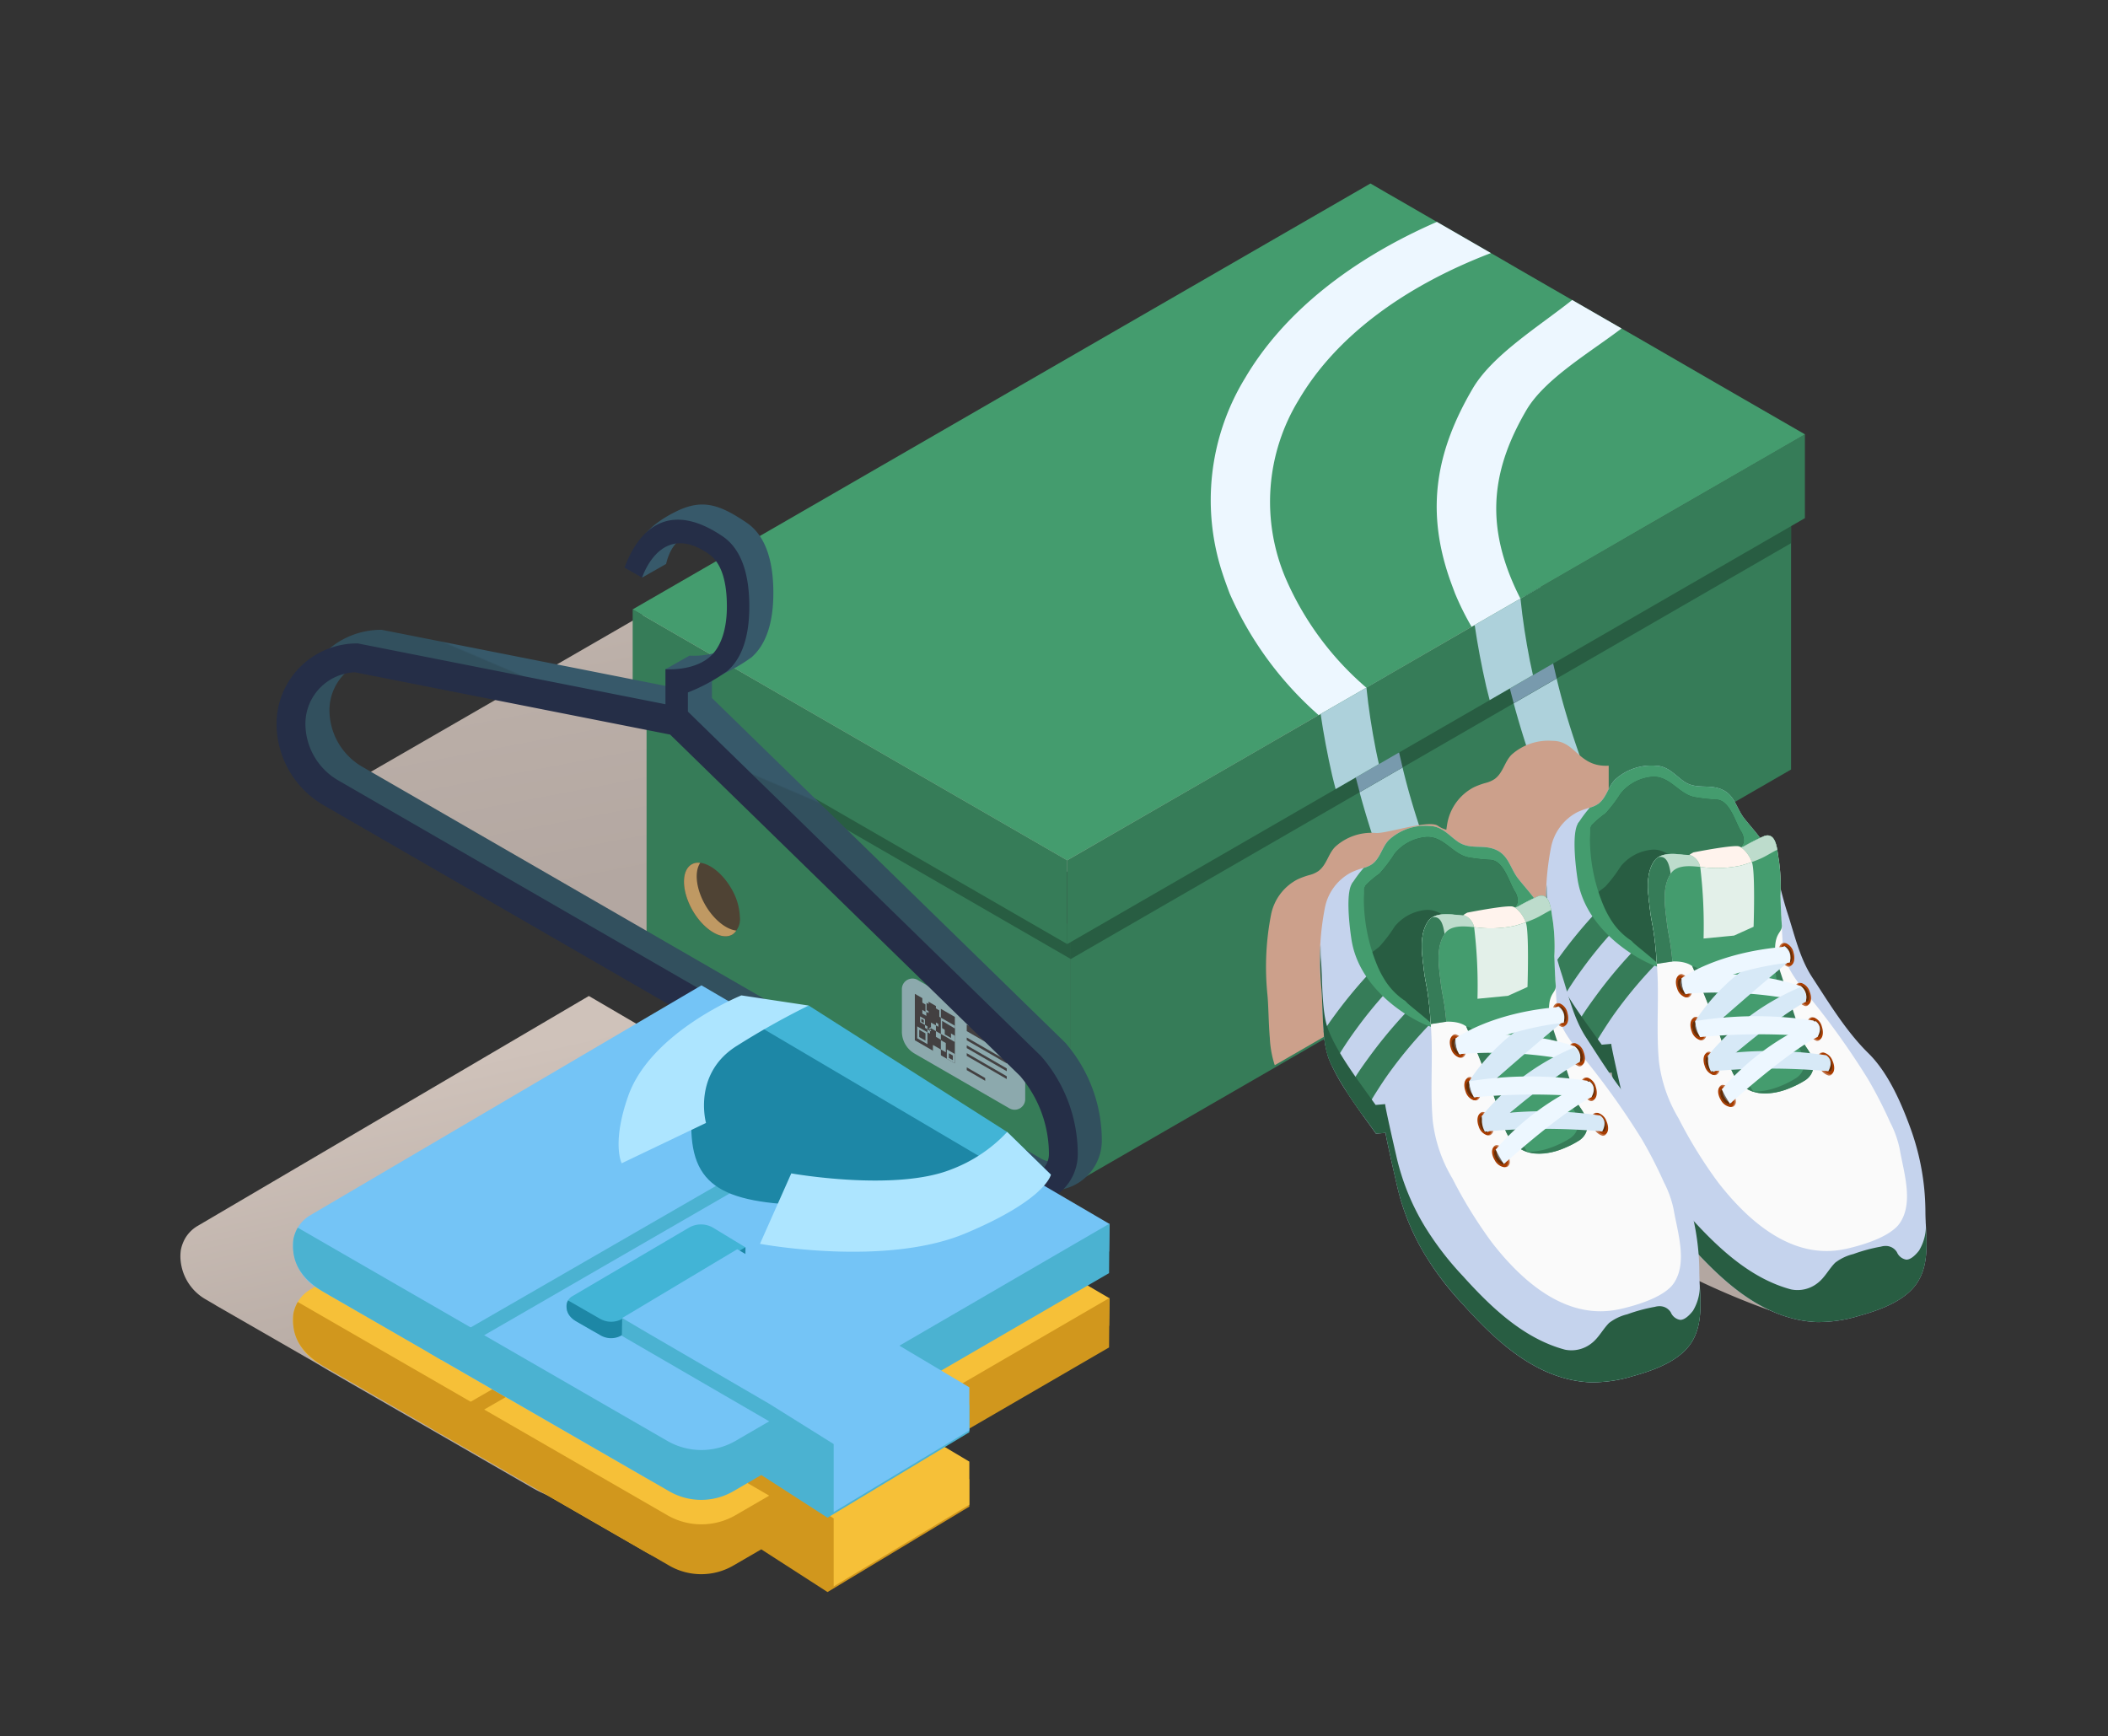 <svg xmlns="http://www.w3.org/2000/svg" xmlns:xlink="http://www.w3.org/1999/xlink" width="295" height="243" viewBox="0 0 295 243">
  <rect x="0" y="0" width="295" height="243" fill="#333333" stroke="none"/>
  <defs>
    <linearGradient id="linear-gradient" x1="0.335" y1="0.004" x2="0.579" y2="0.736" gradientUnits="objectBoundingBox">
      <stop offset="0" stop-color="#cfc2ba"/>
      <stop offset="0.549" stop-color="#baaea7"/>
      <stop offset="0.916" stop-color="#b3a7a1"/>
    </linearGradient>
    <linearGradient id="linear-gradient-2" x1="0.364" y1="0.127" x2="0.641" y2="0.899" xlink:href="#linear-gradient"/>
    <linearGradient id="linear-gradient-3" x1="-0.083" y1="-0.372" x2="0.517" y2="0.481" xlink:href="#linear-gradient"/>
    <linearGradient id="linear-gradient-5" x1="1.486" y1="0.072" x2="0.962" y2="1.13" gradientUnits="objectBoundingBox">
      <stop offset="0.054" stop-color="#304e5c"/>
      <stop offset="0.055" stop-color="#37596a"/>
      <stop offset="0.593" stop-color="#37596a"/>
      <stop offset="0.595" stop-color="#32505e"/>
    </linearGradient>
  </defs>
  <g id="Grupo_1009730" data-name="Grupo 1009730" transform="translate(-810.142 -7938)">
    <rect id="Rectángulo_306538" data-name="Rectángulo 306538" width="295" height="243" transform="translate(810.142 7938)" fill="none"/>
    <g id="Grupo_986846" data-name="Grupo 986846" transform="translate(835.386 7963.677)">
      <g id="Grupo_986877" data-name="Grupo 986877" transform="translate(0 0)">
        <g id="Grupo_986847" data-name="Grupo 986847">
          <path id="Trazado_659950" data-name="Trazado 659950" d="M196.313,269.392l-23.08,13.321-4.187,2.423L156.5,292.383l-.034.022-2.6,1.5-4.2,2.423-10.139,5.862-1.943,1.128-2.646,1.53-6.677,3.841-5.1,2.948-1.34.782L93.072,329.007,32.262,293.89l103.241-59.6,2.334,1.351,1.463.837,5.5,3.182,7.56,4.366,1.507.871,2.211,1.273,4.678,2.7,6.912,3.986,2.267,1.307,3,1.731,10.909,6.309,3.93,2.267Z" transform="translate(-6.794 -210.865)" fill="url(#linear-gradient)"/>
          <path id="Trazado_659951" data-name="Trazado 659951" d="M133.459,314l-.058,3.857L84.037,349.169a15.068,15.068,0,0,1-15.538.322L39.961,333.046l-1.869-1.109-13.757-7.916a1.632,1.632,0,0,1-.234-.146l-1.4-.816a7.021,7.021,0,0,1-3.506-6.047,7.7,7.7,0,0,1,.058-.818,5.437,5.437,0,0,1,.614-1.664,4.878,4.878,0,0,1,1.723-1.723l54.767-32.188,25.178,14.722,1.84,1.08L133.4,313.974Z" transform="translate(-19.194 -166.902)" fill="url(#linear-gradient-2)"/>
          <path id="Trazado_659952" data-name="Trazado 659952" d="M183.928,245.728v36.3l-4.254,2.457L160,295.841l-3.093,1.787-17.5,10.105-2.01,1.161-.77.447-5.706,3.294-10.038,5.8-1.3.748L83.132,340.225V303.936l27.826-16.068,1.429-.826,7.314-4.221,6.119-3.54,1.128-.648,2.189-1.262,13.835-7.995,2.937-1.686,10.9-6.3,3.852-2.233Z" transform="translate(41.476 -200.008)" fill="#367c58"/>
          <path id="Trazado_659953" data-name="Trazado 659953" d="M132.124,290.013l-5.706,3.294A122.78,122.78,0,0,1,116.336,268c-.413-1.506-.793-3.015-1.14-4.51q-.988-4.338-1.608-8.565l6.4-3.685H120c.29,2.847.737,5.763,1.317,8.71q.687,3.485,1.653,7.035A114.047,114.047,0,0,0,132.124,290.013Z" transform="translate(70.375 -194.774)" fill="#add1db"/>
          <path id="Trazado_659954" data-name="Trazado 659954" d="M121.062,296.4l-5.706,3.294a122.78,122.78,0,0,1-10.082-25.3c-.413-1.506-.793-3.015-1.14-4.512q-.988-4.335-1.608-8.563l6.4-3.685h.012c.29,2.847.737,5.763,1.317,8.71q.687,3.485,1.653,7.035A114.047,114.047,0,0,0,121.062,296.4Z" transform="translate(59.878 -188.709)" fill="#add1db"/>
          <path id="Trazado_659955" data-name="Trazado 659955" d="M112.039,292.285v36.289L52.669,294.3v-36.29Z" transform="translate(12.57 -188.358)" fill="#367c58"/>
          <path id="Trazado_659956" data-name="Trazado 659956" d="M183.928,245.728v4.623l-100.8,58.2v-4.612Z" transform="translate(41.476 -200.008)" fill="#285d42"/>
          <path id="Trazado_659957" data-name="Trazado 659957" d="M120.532,255.715l-6.119,3.533v0c.31,1.335.655,2.68,1.017,4.025l6.008-3.469C121.109,258.436,120.8,257.069,120.532,255.715Z" transform="translate(71.157 -190.531)" fill="#789aad"/>
          <path id="Trazado_659958" data-name="Trazado 659958" d="M109.47,262.106l-6.119,3.535v0c.31,1.337.655,2.682,1.017,4.026l6.008-3.469C110.045,264.829,109.737,263.462,109.47,262.106Z" transform="translate(60.661 -184.467)" fill="#789aad"/>
          <path id="Trazado_659959" data-name="Trazado 659959" d="M112.039,292.285V296.9l-59.37-34.28v-4.611Z" transform="translate(12.57 -188.358)" fill="#285d42"/>
          <path id="Trazado_659960" data-name="Trazado 659960" d="M186.112,252.012V240.286L82.873,299.9v11.726Z" transform="translate(41.229 -205.172)" fill="#367c58"/>
          <path id="Trazado_659961" data-name="Trazado 659961" d="M112.478,287.968,51.672,252.857v11.724l60.806,35.111Z" transform="translate(11.624 -193.243)" fill="#367c58"/>
          <path id="Trazado_659962" data-name="Trazado 659962" d="M215.733,257.384l-23.092,13.325-4.183,2.421-12.551,7.247-.033.017-2.6,1.5-4.2,2.421-10.13,5.864L157,291.3l-2.652,1.532-6.671,3.838-5.106,2.948-1.351.791-28.741,16.586-60.81-35.116,23.8-13.737,30.487-17.607,48.967-28.264,2.323,1.351,1.466.84,5.5,3.179,7.56,4.365,1.515.873,2.207,1.285,4.678,2.7,6.918,3.986,2.256,1.3,3.014,1.729,10.9,6.308,3.937,2.273Z" transform="translate(11.62 -222.268)" fill="#449c6e"/>
          <path id="Trazado_659963" data-name="Trazado 659963" d="M61.174,281.345c-1.485,0-3.379-1.479-4.6-3.594-1.563-2.711-1.627-5.613-.144-6.47a1.814,1.814,0,0,1,.932-.236c1.485,0,3.379,1.477,4.6,3.594a8.38,8.38,0,0,1,1.21,3.989,2.657,2.657,0,0,1-1.064,2.481A1.854,1.854,0,0,1,61.174,281.345Z" transform="translate(15.121 -175.985)" fill="#4f4334"/>
          <path id="Trazado_659964" data-name="Trazado 659964" d="M58.343,276.983c-1.319-2.284-1.557-4.689-.717-5.907a2.516,2.516,0,0,0-.265-.031,1.814,1.814,0,0,0-.932.236c-1.483.858-1.419,3.759.144,6.47,1.222,2.115,3.116,3.594,4.6,3.594a1.854,1.854,0,0,0,.932-.236,1.819,1.819,0,0,0,.567-.563C61.233,280.386,59.492,278.975,58.343,276.983Z" transform="translate(15.121 -175.985)" fill="#bf9963"/>
          <g id="Grupo_986846-2" data-name="Grupo 986846" transform="translate(100.973 111.277)">
            <path id="Trazado_659965" data-name="Trazado 659965" d="M86.483,287.226l-13.264-7.659A1.476,1.476,0,0,0,71,280.845v5.936a3.562,3.562,0,0,0,1.781,3.087l13.262,7.659a1.477,1.477,0,0,0,2.216-1.278v-5.936A3.563,3.563,0,0,0,86.483,287.226Z" transform="translate(-71.005 -279.366)" fill="#8ca9ad"/>
            <path id="Trazado_659966" data-name="Trazado 659966" d="M71.934,280.462l5.6,3.235v6.5l-5.6-3.235Z" transform="translate(-70.124 -278.326)" fill="#434041"/>
            <path id="Trazado_659967" data-name="Trazado 659967" d="M72.472,280.352l.873.5v2.984l-.873-.5Z" transform="translate(-69.613 -278.43)" fill="#8ca9ad"/>
            <path id="Trazado_659968" data-name="Trazado 659968" d="M73.232,284.133l1.111.641v1.29l-1.111-.642Z" transform="translate(-68.892 -274.843)" fill="#8ca9ad"/>
            <path id="Trazado_659969" data-name="Trazado 659969" d="M73.8,282.173l1.963,1.133v2.278L73.8,284.452Z" transform="translate(-68.351 -276.703)" fill="#8ca9ad"/>
            <path id="Trazado_659970" data-name="Trazado 659970" d="M72.1,282.8l1.436.829v1.666l-1.436-.829Z" transform="translate(-69.963 -276.111)" fill="#8ca9ad"/>
            <path id="Trazado_659971" data-name="Trazado 659971" d="M73.091,282.524l.692.4v.8l-.692-.4Z" transform="translate(-69.025 -276.37)" fill="#8ca9ad"/>
            <path id="Trazado_659972" data-name="Trazado 659972" d="M73.447,281.3l.693.4V283l-.693-.4Z" transform="translate(-68.688 -277.528)" fill="#8ca9ad"/>
            <path id="Trazado_659973" data-name="Trazado 659973" d="M73.8,283.791l.692.4v1.295l-.692-.4Z" transform="translate(-68.351 -275.168)" fill="#8ca9ad"/>
            <path id="Trazado_659974" data-name="Trazado 659974" d="M72.307,282.084l.692.4v.8l-.692-.4Z" transform="translate(-69.769 -276.788)" fill="#8ca9ad"/>
            <path id="Trazado_659975" data-name="Trazado 659975" d="M72.84,283.015l.346.2v.4l-.346-.2Z" transform="translate(-69.263 -275.904)" fill="#8ca9ad"/>
            <path id="Trazado_659976" data-name="Trazado 659976" d="M73.447,282.524l.346.2v.4l-.346-.2Z" transform="translate(-68.688 -276.37)" fill="#8ca9ad"/>
            <path id="Trazado_659977" data-name="Trazado 659977" d="M72.663,282.7l.346.2v.4l-.346-.2Z" transform="translate(-69.432 -276.201)" fill="#8ca9ad"/>
            <path id="Trazado_659978" data-name="Trazado 659978" d="M72.4,282.253l.346.2v.4l-.346-.2Z" transform="translate(-69.685 -276.628)" fill="#434041"/>
            <path id="Trazado_659979" data-name="Trazado 659979" d="M74.231,284.454l1.126.65v1.307l-1.126-.65Z" transform="translate(-67.944 -274.538)" fill="#8ca9ad"/>
            <path id="Trazado_659980" data-name="Trazado 659980" d="M74.375,284.728l.563.325v.653l-.563-.325Z" transform="translate(-67.807 -274.278)" fill="#434041"/>
            <path id="Trazado_659981" data-name="Trazado 659981" d="M73.018,283.029l.145.084v.168l-.145-.084Z" transform="translate(-69.095 -275.891)" fill="#8ca9ad"/>
            <path id="Trazado_659982" data-name="Trazado 659982" d="M72.944,282.9l.145.084v.168l-.145-.084Z" transform="translate(-69.165 -276.013)" fill="#8ca9ad"/>
            <path id="Trazado_659983" data-name="Trazado 659983" d="M73.018,282.856l.145.084v.168l-.145-.084Z" transform="translate(-69.095 -276.055)" fill="#8ca9ad"/>
            <path id="Trazado_659984" data-name="Trazado 659984" d="M73.447,283.142l.693.4v.8l-.693-.4Z" transform="translate(-68.688 -275.784)" fill="#8ca9ad"/>
            <path id="Trazado_659985" data-name="Trazado 659985" d="M72.248,283.047l.874.5v1.014l-.874-.5Z" transform="translate(-69.826 -275.874)" fill="#434041"/>
            <path id="Trazado_659986" data-name="Trazado 659986" d="M72.248,280.97l.874.5v1.014l-.874-.5Z" transform="translate(-69.826 -277.844)" fill="#434041"/>
            <path id="Trazado_659987" data-name="Trazado 659987" d="M72.757,281.753l.873.5v1.014l-.873-.5Z" transform="translate(-69.343 -277.102)" fill="#434041"/>
            <path id="Trazado_659988" data-name="Trazado 659988" d="M74.081,282.858l.874.5v1.014l-.874-.5Z" transform="translate(-68.086 -276.053)" fill="#434041"/>
            <path id="Trazado_659989" data-name="Trazado 659989" d="M73.892,282.407l1.785,1.065v1.014l-1.785-1.065Z" transform="translate(-68.265 -276.481)" fill="#434041"/>
            <path id="Trazado_659990" data-name="Trazado 659990" d="M72.774,281.106l1.785,1.065v1.014l-1.785-1.065Z" transform="translate(-69.326 -277.715)" fill="#434041"/>
            <path id="Trazado_659991" data-name="Trazado 659991" d="M75.66,282.668l5.6,3.235v.924l-5.6-3.235Z" transform="translate(-66.588 -276.233)" fill="#434041"/>
            <path id="Trazado_659992" data-name="Trazado 659992" d="M75.66,283.6l5.6,3.235v.39l-5.6-3.235Z" transform="translate(-66.588 -275.35)" fill="#434041"/>
            <path id="Trazado_659993" data-name="Trazado 659993" d="M75.66,284.16l5.6,3.235v.39l-5.6-3.235Z" transform="translate(-66.588 -274.817)" fill="#434041"/>
            <path id="Trazado_659994" data-name="Trazado 659994" d="M75.66,284.723l5.6,3.235v.39l-5.6-3.235Z" transform="translate(-66.588 -274.284)" fill="#434041"/>
            <path id="Trazado_659995" data-name="Trazado 659995" d="M75.66,285.743l2.582,1.494v.389l-2.582-1.494Z" transform="translate(-66.588 -273.316)" fill="#434041"/>
          </g>
          <path id="Trazado_659996" data-name="Trazado 659996" d="M103.717,275.027a27.344,27.344,0,0,1,1.809-25.133c5.237-8.912,14.85-15.9,26.865-20.5l-7.56-4.366c-11.892,5.192-21.4,12.617-26.832,21.841a32.772,32.772,0,0,0-3.114,27.524c.29.883.614,1.752.937,2.623a48.593,48.593,0,0,0,12.461,17.041l6.677-3.841A42.272,42.272,0,0,1,103.717,275.027Z" transform="translate(51.007 -219.651)" fill="#edf7ff"/>
          <path id="Trazado_659997" data-name="Trazado 659997" d="M128.364,230.637c-4.656,3.707-11.157,7.686-13.917,12.387-5.124,8.731-6.48,16.733-3.43,26.045.29.883.624,1.752.949,2.623a38.807,38.807,0,0,0,2.321,4.679l4.2-2.422,2.6-1.5.033-.021c-.458-.895-.883-1.811-1.263-2.727-3.506-8.5-2.565-15.671,2.1-23.653,2.569-4.366,8.869-8.045,13.313-11.428Z" transform="translate(66.407 -214.327)" fill="#edf7ff"/>
          <path id="Trazado_659998" data-name="Trazado 659998" d="M108.8,267.185c-.581-2.949-1.027-5.862-1.317-8.71h-.012l-6.4,3.683q.62,4.221,1.608,8.565c.15.645.329,1.3.491,1.945l6.057-3.5C109.083,268.509,108.929,267.844,108.8,267.185Z" transform="translate(58.497 -187.911)" fill="#add1db"/>
          <path id="Trazado_659999" data-name="Trazado 659999" d="M119.86,260.794c-.581-2.949-1.027-5.862-1.317-8.71h-.012l-6.4,3.685q.62,4.218,1.608,8.563c.15.645.329,1.3.491,1.947l6.057-3.5C120.145,262.119,119.991,261.452,119.86,260.794Z" transform="translate(68.994 -193.977)" fill="#add1db"/>
        </g>
        <path id="Trazado_660000" data-name="Trazado 660000" d="M118.082,296.3l3.095-1.785,19.674-11.356,4.254-2.458v-14.93c-4.249.24-4.582-3.481-7.846-3.477a7.714,7.714,0,0,0-5.716,1.91c-1.006.972-1.2,2.537-2.372,3.411a3.886,3.886,0,0,1-1.2.544,10.581,10.581,0,0,0-1.729.626,7.121,7.121,0,0,0-3.707,4.974c-.066.325-.1.647-.154.972a3.582,3.582,0,0,1-1.177-.548c-1.236-.889-6.989,1.06-8.635,1.011a7.522,7.522,0,0,0-5.716,1.91c-1,.973-1.2,2.537-2.372,3.411a3.839,3.839,0,0,1-1.2.544,10.584,10.584,0,0,0-1.729.626,7.124,7.124,0,0,0-3.707,4.974,38.292,38.292,0,0,0-.493,11.218c.148,1.581.148,3.886.329,6.01a14.587,14.587,0,0,0,.641,3.658c.016.045.043.094.06.138l.2-.115,2.009-1.162Z" transform="translate(54.778 -184.285)" fill="#cca08b" style="mix-blend-mode: multiply;isolation: isolate"/>
        <path id="Trazado_660115" data-name="Trazado 660115" d="M139.653,301.139a6.767,6.767,0,0,1-.932,4.056c-.372.487-1.121,1.308-1.8,1.278a1.726,1.726,0,0,1-1.3-1.037,1.817,1.817,0,0,0-1.419-.871,2.375,2.375,0,0,0-.8.084,23.3,23.3,0,0,0-3.88,1.045,6.824,6.824,0,0,0-2.539,1.208c-.9.9-1.45,2.091-2.487,2.871a4.516,4.516,0,0,1-3.691.871,18.359,18.359,0,0,1-3.773-1.5,4.663,4.663,0,0,0-.694,2.982c.031.055.057.109.09.164.171.29.361.557.54.838a19.218,19.218,0,0,0,3.9,1.547,16.294,16.294,0,0,0,3.5.542,19.436,19.436,0,0,0,5.944-.867c2.808-.78,6.4-2.029,8.111-4.58C140.111,307.258,139.783,304.06,139.653,301.139Z" transform="translate(72.958 -147.429)" fill="#367c58"/>
        <g id="Grupo_986889" data-name="Grupo 986889" transform="translate(184.501 81.491)">
          <path id="Trazado_660058" data-name="Trazado 660058" d="M147.173,331.643c-1.713,2.553-5.3,3.806-8.121,4.58-1.943.544,5.472,2.376,3.463,2.309a17.765,17.765,0,0,1-3.492-.544c-5.831-1.565-19.818-7.433-23.737-11.781a43.244,43.244,0,0,1-5.239-6.819,32.466,32.466,0,0,1-4.067-10.062c-.117-.5-1.631-7.133-1.532-7.148-.446.049-.891.082-1.335.115a90.666,90.666,0,0,1-5.484-8.121l30.486-17.606c.3,1.119.592,2.239.939,3.327.971,2.982,1.68,6.209,3.426,8.877,2.339,3.607,4.759,7.626,7.84,10.641,2.8,2.75,4.66,7,5.995,10.69a34.385,34.385,0,0,1,2.025,11.578C148.358,324.924,149.116,328.745,147.173,331.643Z" transform="translate(-97.629 -260.667)" fill="url(#linear-gradient-3)"/>
          <g id="Grupo_986875" data-name="Grupo 986875" transform="translate(6.607)">
            <g id="Grupo_986866" data-name="Grupo 986866">
              <g id="Grupo_986865" data-name="Grupo 986865">
                <g id="Grupo_986863" data-name="Grupo 986863">
                  <path id="Trazado_660059" data-name="Trazado 660059" d="M152.933,340.818c-1.713,2.551-5.3,3.8-8.105,4.578a19.259,19.259,0,0,1-5.946.873,15.8,15.8,0,0,1-3.508-.544c-5.813-1.547-10.391-5.979-14.328-10.345a41.354,41.354,0,0,1-5.223-6.8,32.564,32.564,0,0,1-4.067-10.08c-.115-.5-1.647-7.115-1.532-7.148-.444.049-.906.082-1.351.133-.577-.809-1.2-1.68-1.846-2.571-.774-1.087-1.563-2.224-2.288-3.342a29.6,29.6,0,0,1-1.994-3.492c-.214-.462-.411-.891-.559-1.317a14.581,14.581,0,0,1-.643-3.658c-.181-2.124-.181-4.43-.329-6.01a38.294,38.294,0,0,1,.5-11.218,7.122,7.122,0,0,1,3.7-4.974,10.541,10.541,0,0,1,1.731-.626,3.86,3.86,0,0,0,1.2-.544c1.169-.873,1.366-2.438,2.372-3.409a7.511,7.511,0,0,1,5.714-1.912c1.647.051,2.6,1.269,3.837,2.157,1.731,1.236,3.51.363,5.338,1.154,1.861.791,2.042,2.668,3.194,4.1.824,1.039,1.779,2.076,2.553,3.2a10.115,10.115,0,0,1,1.351,2.535c.807,2.4,1.317,5.057,2.124,7.511.972,2.982,1.68,6.227,3.411,8.895,2.354,3.607,4.777,7.61,7.856,10.641,2.8,2.732,4.644,6.983,5.979,10.672a34.556,34.556,0,0,1,2.042,11.578C154.134,334.1,154.876,337.936,152.933,340.818Z" transform="translate(-101.019 -268.408)" fill="#c5d3ed"/>
                </g>
                <path id="Trazado_660060" data-name="Trazado 660060" d="M129.191,279.02l-6.7,8.663s-3.112,14.1-10.639,6.589c-7.511-7.511-8.548-17.723-8.548-17.723a17.319,17.319,0,0,1,1.68-2.272,3.86,3.86,0,0,0,1.2-.544c1.169-.873,1.366-2.438,2.372-3.409a7.511,7.511,0,0,1,5.714-1.912c1.647.051,2.6,1.269,3.837,2.157,1.731,1.236,3.51.363,5.338,1.154,1.861.791,2.042,2.668,3.194,4.1C127.462,276.862,128.417,277.9,129.191,279.02Z" transform="translate(-98.854 -268.408)" fill="#449c6e"/>
                <path id="Trazado_660061" data-name="Trazado 660061" d="M118.063,282.275a62.085,62.085,0,0,0-8.943,9.817c-.774,1.054-1.481,2.14-2.157,3.212-.626,1-1.218,2.025-1.746,3.046-.774-1.087-1.563-2.224-2.288-3.342.511-.891,1.054-1.764,1.629-2.637.462-.692.939-1.366,1.434-2.042a65.347,65.347,0,0,1,9.832-10.787Z" transform="translate(-99.207 -257.844)" fill="#367c58"/>
                <path id="Trazado_660062" data-name="Trazado 660062" d="M114.778,279.3a59.8,59.8,0,0,0-8.943,9.817q-1.161,1.581-2.175,3.212c-.411.674-.807,1.333-1.169,2.009-.214-.462-.411-.891-.559-1.317a14.58,14.58,0,0,1-.643-3.658c.462-.674.906-1.349,1.4-2.007a65.524,65.524,0,0,1,9.848-10.789Z" transform="translate(-100.764 -260.667)" fill="#367c58"/>
                <path id="Trazado_660063" data-name="Trazado 660063" d="M119.309,272.055c-2.214-.437-3.411-2.945-5.854-2.849a6.372,6.372,0,0,0-4.463,2.321,20.689,20.689,0,0,1-2.122,2.8,13.36,13.36,0,0,0-1.951,1.66,17.821,17.821,0,0,0-1.2,4.424c-.754,5.784,5.408,11.742,10.329,14.878.785-2.146-.719-6.655-.7-8.941.008-1.167-.992-2.294-.269-3.21a3.693,3.693,0,0,1,1.15-.894c3.034-1.655,6.751-1.329,10.05-2.356.869-.271,1.836-.8,1.929-1.7a2.505,2.505,0,0,0-.46-1.452c-.811-1.4-1.547-4.213-3.336-4.338A24.82,24.82,0,0,1,119.309,272.055Z" transform="translate(-98.522 -267.654)" fill="#285d42"/>
                <path id="Trazado_660064" data-name="Trazado 660064" d="M106.67,284.518a20.45,20.45,0,0,0,2.122-2.8,6.387,6.387,0,0,1,4.463-2.321c1.565-.06,2.621.943,3.757,1.791,2.313-.516,4.783-.59,7.059-1.3.869-.271,1.836-.8,1.929-1.7a2.506,2.506,0,0,0-.46-1.452c-.811-1.4-1.547-4.215-3.336-4.338a24.819,24.819,0,0,1-3.095-.343c-2.214-.437-3.411-2.945-5.854-2.849a6.372,6.372,0,0,0-4.463,2.321,20.688,20.688,0,0,1-2.122,2.8,13.36,13.36,0,0,0-1.951,1.66,4.612,4.612,0,0,0-.744,2.2,15.351,15.351,0,0,0,1.05,7.657C105.521,285.354,106.148,284.991,106.67,284.518Z" transform="translate(-98.323 -267.654)" fill="#367c58"/>
                <path id="Trazado_660065" data-name="Trazado 660065" d="M151.419,329.412a1.727,1.727,0,0,1-1.3-1.037,1.818,1.818,0,0,0-1.419-.871,2.374,2.374,0,0,0-.8.084,23.344,23.344,0,0,0-3.88,1.045,6.823,6.823,0,0,0-2.539,1.208c-.9.9-1.45,2.091-2.487,2.871a4.516,4.516,0,0,1-3.691.871c-5.817-1.557-10.4-5.989-14.326-10.343a42.658,42.658,0,0,1-5.235-6.809,32.964,32.964,0,0,1-4.067-10.07c-.115-.491-1.639-7.121-1.526-7.147-.446.043-.9.08-1.345.119-2.3-3.233-5.472-7.359-6.694-10.715-.891-2.446-.727-7.069-.965-9.663-.062-.674-.027-1.325-.058-1.992a42.628,42.628,0,0,0,.123,6.016c.236,2.6.074,7.219.965,9.665,1.222,3.354,4.391,7.48,6.692,10.713.448-.039.9-.076,1.347-.117-.113.023,1.411,6.653,1.526,7.147a32.929,32.929,0,0,0,4.065,10.068,42.79,42.79,0,0,0,5.235,6.809c3.925,4.356,8.511,8.788,14.328,10.345a16.172,16.172,0,0,0,3.5.542,19.437,19.437,0,0,0,5.944-.867c2.808-.78,6.4-2.029,8.111-4.58,1.686-2.506,1.358-5.7,1.228-8.626a6.767,6.767,0,0,1-.932,4.056C152.847,328.621,152.1,329.441,151.419,329.412Z" transform="translate(-101.007 -260.29)" fill="#285d42"/>
                <path id="Trazado_660066" data-name="Trazado 660066" d="M103.494,280.659c-.23-1.481-1-7.287.361-8.135,1.848-1.154,1.331,1.684,1.37,2.744a24.463,24.463,0,0,0,1.953,9.2,13.663,13.663,0,0,0,.871,1.676,9.563,9.563,0,0,0,2.752,2.96,1.5,1.5,0,0,1,.431.364c.168.247,3.911,3.138,3.9,3.438C115.1,293.428,104.827,289.255,103.494,280.659Z" transform="translate(-99.074 -264.76)" fill="#449c6e"/>
                <path id="Trazado_660067" data-name="Trazado 660067" d="M143.58,327.682c-.082.1-.148.2-.23.3-1.532,1.729-4.892,2.738-7.082,3.249-2.982.674-9.776,1.489-18.134-9.29a63.789,63.789,0,0,1-5.517-8.943,20.365,20.365,0,0,1-2.75-8.037c-.314-3.592-.084-7.2-.148-10.789-.018-.922-.066-1.861-.133-2.783-.082-1.351-.2-2.686-.38-4.019-.148-1.154-.427-2.29-.559-3.444-.248-2.173-.758-4.956.559-6.9.661-.971,1.961-1.086,3.3-.988a19.189,19.189,0,0,0,6.439-.1,21.754,21.754,0,0,0,2.849-1.006,29.287,29.287,0,0,1,2.867-1.45c1.729-.526,1.762,2.142,1.992,3.327a25.816,25.816,0,0,1,.232,5.042v.1a19.74,19.74,0,0,0,.082,2.423c0,.049.018.082.018.131.016.2.033.413.033.626a5.178,5.178,0,0,1,.049.692.6.6,0,0,0,.016.166,34.376,34.376,0,0,0,.247,3.656c.018.133.049.263.066.4.429,2.4,2.575,4.71,4.106,6.687a107.68,107.68,0,0,1,7.653,10.822,62.834,62.834,0,0,1,3.081,6.012,14.587,14.587,0,0,1,1.333,3.722C144.126,320.553,145.558,324.782,143.58,327.682Z" transform="translate(-94.073 -263.66)" fill="#fafafa"/>
                <path id="Trazado_660068" data-name="Trazado 660068" d="M130.191,307.773s-8.121,5.287-10.493-2.438a115.089,115.089,0,0,0-5.147-13.609s-1.3-1.263-4.966-.341c-.082-1.351-.2-2.686-.38-4.019-.148-1.154-.427-2.29-.559-3.444-.248-2.173-.758-4.956.559-6.9.661-.971,1.961-1.086,3.3-.988a19.189,19.189,0,0,0,6.439-.1,21.754,21.754,0,0,0,2.849-1.006,29.287,29.287,0,0,1,2.867-1.45c1.729-.526,1.762,2.142,1.992,3.327a25.816,25.816,0,0,1,.232,5.042v.1c.016.3.033,1.22.1,2.553.016.2.033.413.033.626l.049.692a.6.6,0,0,0,.016.166c.066,1.2-1.241.912-.893,4.5a29.628,29.628,0,0,0,4.319,12.592C132.91,306.441,130.191,307.773,130.191,307.773Z" transform="translate(-94.073 -263.66)" fill="#449c6e"/>
                <path id="Trazado_660069" data-name="Trazado 660069" d="M123.072,294.283c.1.164.214.329.329.493,2.4,3.362-.312,4.695-.312,4.695a11.078,11.078,0,0,1-1.006.559c-.312.148-.674.314-1.087.479a8.527,8.527,0,0,1-4.266.641,5.762,5.762,0,0,1-.906-.23c2.916.248,5.979-1.746,5.979-1.746s2.719-1.317.314-4.695c-1.762-2.454-2.686-6.735-3.163-11.6a1.639,1.639,0,0,1,.133-.707v-.016Z" transform="translate(-86.971 -255.358)" fill="#367c58"/>
                <g id="Grupo_986864" data-name="Grupo 986864" transform="translate(14.267 9.753)">
                  <path id="Trazado_660070" data-name="Trazado 660070" d="M111.761,289.793c-.051-.659-.133-1.317-.214-1.976-.148-1.154-.429-2.29-.561-3.444-.248-2.173-.756-4.958.561-6.9.659-.971,1.959-1.087,3.294-.988.263.018.544.051.807.066a2.248,2.248,0,0,0-1.335-1.631.288.288,0,0,0-.115-.016c-.559-.033-1.119-.082-1.7-.133-1.335-.1-2.635.018-3.3.988-1.317,1.945-.807,4.728-.559,6.9.133,1.152.411,2.288.559,3.442.181,1.333.3,2.668.38,4.019Z" transform="translate(-108.339 -272.15)" fill="#bddccc"/>
                  <path id="Trazado_660071" data-name="Trazado 660071" d="M111.547,287.614c-.148-1.154-.429-2.29-.561-3.444-.244-2.155-.744-4.909.534-6.852-.179-1.2-.5-2.6-1.719-2.329a2.005,2.005,0,0,0-.594.567c-1.317,1.945-.807,4.728-.559,6.9.133,1.154.411,2.29.559,3.444.181,1.333.3,2.668.38,4.019l2.175-.329C111.71,288.931,111.628,288.273,111.547,287.614Z" transform="translate(-108.339 -271.948)" fill="#367c58"/>
                  <path id="Trazado_660072" data-name="Trazado 660072" d="M120.079,275.423c-.776.362-1.549.891-2.307,1.22-.411.181-.822.345-1.251.5a4.376,4.376,0,0,0-1.481-2.044c.131-.049.263-.115.394-.164a29.279,29.279,0,0,1,2.867-1.45C119.5,273.117,119.88,274.287,120.079,275.423Z" transform="translate(-101.982 -273.413)" fill="#bddccc"/>
                  <path id="Trazado_660073" data-name="Trazado 660073" d="M119.017,298.135a114.919,114.919,0,0,0-5.147-13.609s-1.46-1.688-2.343-1.717c.986,2.282,3.533,8.363,5.147,13.609.733,2.384,2.011,3.524,3.432,3.966A7.418,7.418,0,0,1,119.017,298.135Z" transform="translate(-105.315 -264.496)" fill="#367c58"/>
                </g>
              </g>
            </g>
            <g id="Grupo_986867" data-name="Grupo 986867" transform="translate(18.183 29.165)">
              <path id="Trazado_660074" data-name="Trazado 660074" d="M111.781,286.635a1.938,1.938,0,0,1-1.191-1.3c-.333-.883-.208-1.75.277-1.933a.548.548,0,0,1,.288-.023,1.938,1.938,0,0,1,1.191,1.3,2.522,2.522,0,0,1,.164,1.247.8.8,0,0,1-.44.686A.548.548,0,0,1,111.781,286.635Z" transform="translate(-110.297 -283.373)" fill="#bf7044"/>
              <path id="Trazado_660075" data-name="Trazado 660075" d="M111.641,286.524a1.827,1.827,0,0,1-1.119-1.216c-.31-.83-.195-1.643.259-1.812a.525.525,0,0,1,.271-.023,1.816,1.816,0,0,1,1.117,1.216,2.362,2.362,0,0,1,.154,1.169.751.751,0,0,1-.411.643A.526.526,0,0,1,111.641,286.524Z" transform="translate(-110.349 -283.287)" fill="#a83c00"/>
              <path id="Trazado_660076" data-name="Trazado 660076" d="M111.44,285.935a1.352,1.352,0,0,1-.83-.9c-.23-.616-.144-1.218.193-1.345a.366.366,0,0,1,.2-.016,1.345,1.345,0,0,1,.828.9,1.759,1.759,0,0,1,.113.867.56.56,0,0,1-.306.477A.4.4,0,0,1,111.44,285.935Z" transform="translate(-110.223 -283.094)" fill="#6f6f6f"/>
              <path id="Trazado_660077" data-name="Trazado 660077" d="M111,284.935a1.273,1.273,0,0,1,.055-1.245.339.339,0,0,0-.055-.016.366.366,0,0,0-.2.016c-.337.127-.423.729-.193,1.345a1.352,1.352,0,0,0,.83.9.349.349,0,0,0,.337-.113A1.422,1.422,0,0,1,111,284.935Z" transform="translate(-110.223 -283.094)" fill="#682c02"/>
            </g>
            <g id="Grupo_986868" data-name="Grupo 986868" transform="translate(20.213 35.145)">
              <path id="Trazado_660078" data-name="Trazado 660078" d="M112.824,289.7a1.944,1.944,0,0,1-1.193-1.3c-.331-.883-.209-1.75.277-1.931a.548.548,0,0,1,.288-.025,1.942,1.942,0,0,1,1.191,1.3,2.522,2.522,0,0,1,.164,1.247.8.8,0,0,1-.439.684A.552.552,0,0,1,112.824,289.7Z" transform="translate(-111.339 -286.442)" fill="#bf7044"/>
              <path id="Trazado_660079" data-name="Trazado 660079" d="M112.683,289.592a1.823,1.823,0,0,1-1.119-1.216c-.31-.828-.195-1.641.259-1.812a.526.526,0,0,1,.271-.023,1.827,1.827,0,0,1,1.119,1.216,2.392,2.392,0,0,1,.152,1.171.757.757,0,0,1-.411.643A.526.526,0,0,1,112.683,289.592Z" transform="translate(-111.391 -286.356)" fill="#a83c00"/>
              <path id="Trazado_660080" data-name="Trazado 660080" d="M112.481,289a1.353,1.353,0,0,1-.828-.9c-.232-.614-.144-1.216.191-1.343a.386.386,0,0,1,.2-.017,1.345,1.345,0,0,1,.828.9,1.756,1.756,0,0,1,.113.867.555.555,0,0,1-.3.476A.386.386,0,0,1,112.481,289Z" transform="translate(-111.265 -286.162)" fill="#6f6f6f"/>
              <path id="Trazado_660081" data-name="Trazado 660081" d="M112.045,288a1.276,1.276,0,0,1,.055-1.247.564.564,0,0,0-.055-.016.386.386,0,0,0-.2.017c-.335.127-.423.729-.191,1.343a1.353,1.353,0,0,0,.828.9.35.35,0,0,0,.337-.115A1.418,1.418,0,0,1,112.045,288Z" transform="translate(-111.265 -286.162)" fill="#682c02"/>
            </g>
            <g id="Grupo_986869" data-name="Grupo 986869" transform="translate(22.048 40.029)">
              <path id="Trazado_660082" data-name="Trazado 660082" d="M113.766,292.211a1.944,1.944,0,0,1-1.193-1.3c-.331-.883-.209-1.75.277-1.931a.549.549,0,0,1,.288-.025,1.943,1.943,0,0,1,1.191,1.3,2.525,2.525,0,0,1,.164,1.247.8.8,0,0,1-.44.686A.564.564,0,0,1,113.766,292.211Z" transform="translate(-112.28 -288.948)" fill="#bf7044"/>
              <path id="Trazado_660083" data-name="Trazado 660083" d="M113.626,292.1a1.822,1.822,0,0,1-1.119-1.216c-.312-.828-.195-1.643.259-1.813a.527.527,0,0,1,.271-.023,1.817,1.817,0,0,1,1.117,1.216,2.362,2.362,0,0,1,.154,1.169.755.755,0,0,1-.411.643A.526.526,0,0,1,113.626,292.1Z" transform="translate(-112.332 -288.862)" fill="#a83c00"/>
              <path id="Trazado_660084" data-name="Trazado 660084" d="M113.424,291.509a1.346,1.346,0,0,1-.828-.9c-.232-.614-.144-1.218.191-1.343a.385.385,0,0,1,.2-.018,1.345,1.345,0,0,1,.828.9,1.758,1.758,0,0,1,.113.867.559.559,0,0,1-.3.477A.368.368,0,0,1,113.424,291.509Z" transform="translate(-112.206 -288.668)" fill="#6f6f6f"/>
              <path id="Trazado_660085" data-name="Trazado 660085" d="M112.987,290.509a1.272,1.272,0,0,1,.055-1.245.335.335,0,0,0-.055-.016.385.385,0,0,0-.2.018c-.335.125-.423.729-.191,1.343a1.346,1.346,0,0,0,.828.9.368.368,0,0,0,.2-.016.383.383,0,0,0,.136-.1A1.417,1.417,0,0,1,112.987,290.509Z" transform="translate(-112.206 -288.668)" fill="#682c02"/>
            </g>
            <g id="Grupo_986870" data-name="Grupo 986870" transform="translate(24.09 44.664)">
              <path id="Trazado_660086" data-name="Trazado 660086" d="M115.223,294.409a1.937,1.937,0,0,1-1.409-1.056c-.489-.809-.526-1.684-.084-1.951a.56.56,0,0,1,.281-.076,1.941,1.941,0,0,1,1.409,1.056,2.525,2.525,0,0,1,.388,1.2.8.8,0,0,1-.306.754A.556.556,0,0,1,115.223,294.409Z" transform="translate(-113.34 -291.326)" fill="#bf7044"/>
              <path id="Trazado_660087" data-name="Trazado 660087" d="M115.068,294.321a1.828,1.828,0,0,1-1.321-.992c-.458-.756-.491-1.579-.076-1.828a.509.509,0,0,1,.261-.072,1.813,1.813,0,0,1,1.321.99,2.361,2.361,0,0,1,.364,1.123.756.756,0,0,1-.286.707A.536.536,0,0,1,115.068,294.321Z" transform="translate(-113.38 -291.228)" fill="#a83c00"/>
              <path id="Trazado_660088" data-name="Trazado 660088" d="M114.781,293.765a1.353,1.353,0,0,1-.98-.735c-.339-.561-.364-1.169-.057-1.356a.376.376,0,0,1,.193-.053,1.353,1.353,0,0,1,.98.735,1.751,1.751,0,0,1,.271.83.558.558,0,0,1-.214.524A.377.377,0,0,1,114.781,293.765Z" transform="translate(-113.239 -291.046)" fill="#6f6f6f"/>
              <path id="Trazado_660089" data-name="Trazado 660089" d="M114.169,292.862a1.276,1.276,0,0,1-.175-1.236c-.019,0-.039-.006-.057-.006a.376.376,0,0,0-.193.053c-.308.187-.283.8.057,1.356a1.353,1.353,0,0,0,.98.735.377.377,0,0,0,.193-.055.341.341,0,0,0,.117-.119A1.422,1.422,0,0,1,114.169,292.862Z" transform="translate(-113.239 -291.046)" fill="#682c02"/>
            </g>
            <g id="Grupo_986871" data-name="Grupo 986871" transform="translate(32.599 24.799)">
              <path id="Trazado_660090" data-name="Trazado 660090" d="M118.58,281.151a1.947,1.947,0,0,1,1.086,1.388c.261.906.068,1.762-.429,1.9a.536.536,0,0,1-.288,0,1.935,1.935,0,0,1-1.086-1.386,2.525,2.525,0,0,1-.064-1.257.8.8,0,0,1,.491-.649A.563.563,0,0,1,118.58,281.151Z" transform="translate(-117.746 -281.133)" fill="#bf7044"/>
              <path id="Trazado_660091" data-name="Trazado 660091" d="M118.652,281.173a1.818,1.818,0,0,1,1.019,1.3c.244.852.064,1.653-.4,1.787a.51.51,0,0,1-.271,0,1.821,1.821,0,0,1-1.017-1.3,2.371,2.371,0,0,1-.06-1.179.755.755,0,0,1,.462-.608A.51.51,0,0,1,118.652,281.173Z" transform="translate(-117.629 -281.112)" fill="#a83c00"/>
              <path id="Trazado_660092" data-name="Trazado 660092" d="M118.576,281.375a1.346,1.346,0,0,1,.754.963c.183.631.049,1.226-.3,1.325a.39.39,0,0,1-.2,0,1.348,1.348,0,0,1-.756-.963,1.78,1.78,0,0,1-.045-.873.561.561,0,0,1,.343-.452A.39.39,0,0,1,118.576,281.375Z" transform="translate(-117.508 -280.915)" fill="#6f6f6f"/>
              <path id="Trazado_660093" data-name="Trazado 660093" d="M118.819,282.406a1.281,1.281,0,0,1-.152,1.237.289.289,0,0,0,.053.02.39.39,0,0,0,.2,0c.345-.1.479-.694.3-1.325a1.346,1.346,0,0,0-.754-.963.39.39,0,0,0-.2,0,.4.4,0,0,0-.144.086A1.43,1.43,0,0,1,118.819,282.406Z" transform="translate(-117.394 -280.915)" fill="#682c02"/>
            </g>
            <g id="Grupo_986872" data-name="Grupo 986872" transform="translate(38.025 40.139)">
              <path id="Trazado_660094" data-name="Trazado 660094" d="M121.22,289.008a1.947,1.947,0,0,1,1.271,1.22c.386.863.314,1.737-.158,1.947a.56.56,0,0,1-.287.043A1.944,1.944,0,0,1,120.777,291a2.538,2.538,0,0,1-.24-1.236.8.8,0,0,1,.4-.711A.552.552,0,0,1,121.22,289.008Z" transform="translate(-120.53 -289.004)" fill="#bf7044"/>
              <path id="Trazado_660095" data-name="Trazado 660095" d="M121.3,289.014a1.825,1.825,0,0,1,1.191,1.146c.361.809.294,1.627-.148,1.826a.538.538,0,0,1-.269.039,1.822,1.822,0,0,1-1.191-1.146,2.379,2.379,0,0,1-.224-1.158.752.752,0,0,1,.372-.667A.517.517,0,0,1,121.3,289.014Z" transform="translate(-120.415 -288.997)" fill="#a83c00"/>
              <path id="Trazado_660096" data-name="Trazado 660096" d="M121.268,289.214a1.354,1.354,0,0,1,.883.85c.269.6.218,1.2-.109,1.353a.376.376,0,0,1-.2.029,1.35,1.35,0,0,1-.883-.85,1.737,1.737,0,0,1-.166-.858.558.558,0,0,1,.275-.495A.4.4,0,0,1,121.268,289.214Z" transform="translate(-120.284 -288.807)" fill="#6f6f6f"/>
              <path id="Trazado_660097" data-name="Trazado 660097" d="M121.692,290.185a1.284,1.284,0,0,1,.023,1.249.551.551,0,0,0,.055.012.376.376,0,0,0,.2-.029c.327-.148.378-.754.109-1.353a1.354,1.354,0,0,0-.883-.85.35.35,0,0,0-.329.134A1.418,1.418,0,0,1,121.692,290.185Z" transform="translate(-120.211 -288.807)" fill="#682c02"/>
            </g>
            <g id="Grupo_986873" data-name="Grupo 986873" transform="translate(36.552 35.203)">
              <path id="Trazado_660098" data-name="Trazado 660098" d="M120.565,286.484a1.943,1.943,0,0,1,1.14,1.343c.3.895.14,1.756-.351,1.92a.552.552,0,0,1-.288.014,1.947,1.947,0,0,1-1.14-1.343,2.511,2.511,0,0,1-.117-1.251.806.806,0,0,1,.466-.669A.561.561,0,0,1,120.565,286.484Z" transform="translate(-119.774 -286.471)" fill="#bf7044"/>
              <path id="Trazado_660099" data-name="Trazado 660099" d="M120.639,286.5a1.831,1.831,0,0,1,1.07,1.259c.279.84.131,1.649-.329,1.8a.528.528,0,0,1-.271.012,1.826,1.826,0,0,1-1.07-1.259,2.382,2.382,0,0,1-.109-1.175.754.754,0,0,1,.439-.626A.505.505,0,0,1,120.639,286.5Z" transform="translate(-119.657 -286.455)" fill="#a83c00"/>
              <path id="Trazado_660100" data-name="Trazado 660100" d="M120.576,286.7a1.357,1.357,0,0,1,.793.934c.207.624.1,1.222-.244,1.335a.387.387,0,0,1-.2.01,1.348,1.348,0,0,1-.793-.934,1.759,1.759,0,0,1-.08-.871.559.559,0,0,1,.324-.464A.407.407,0,0,1,120.576,286.7Z" transform="translate(-119.534 -286.259)" fill="#6f6f6f"/>
              <path id="Trazado_660101" data-name="Trazado 660101" d="M120.873,287.72a1.281,1.281,0,0,1-.1,1.243c.018.006.035.014.053.018a.387.387,0,0,0,.2-.01c.341-.113.45-.711.244-1.335a1.357,1.357,0,0,0-.793-.934.407.407,0,0,0-.2.01.364.364,0,0,0-.14.092A1.421,1.421,0,0,1,120.873,287.72Z" transform="translate(-119.433 -286.259)" fill="#682c02"/>
            </g>
            <g id="Grupo_986874" data-name="Grupo 986874" transform="translate(34.835 30.385)">
              <path id="Trazado_660102" data-name="Trazado 660102" d="M119.625,284.006a1.938,1.938,0,0,1,1.214,1.275c.349.877.24,1.746-.242,1.937a.542.542,0,0,1-.286.029,1.945,1.945,0,0,1-1.216-1.275,2.537,2.537,0,0,1-.185-1.245.8.8,0,0,1,.427-.692A.548.548,0,0,1,119.625,284.006Z" transform="translate(-118.893 -283.999)" fill="#bf7044"/>
              <path id="Trazado_660103" data-name="Trazado 660103" d="M119.7,284.017a1.821,1.821,0,0,1,1.14,1.2c.327.822.226,1.637-.226,1.816a.5.5,0,0,1-.269.027,1.813,1.813,0,0,1-1.14-1.195,2.378,2.378,0,0,1-.175-1.167.752.752,0,0,1,.4-.649A.517.517,0,0,1,119.7,284.017Z" transform="translate(-118.778 -283.988)" fill="#a83c00"/>
              <path id="Trazado_660104" data-name="Trazado 660104" d="M119.658,284.218a1.346,1.346,0,0,1,.846.887c.242.61.166,1.214-.168,1.347a.386.386,0,0,1-.2.02,1.345,1.345,0,0,1-.844-.885,1.75,1.75,0,0,1-.131-.865.56.56,0,0,1,.3-.481A.375.375,0,0,1,119.658,284.218Z" transform="translate(-118.651 -283.796)" fill="#6f6f6f"/>
              <path id="Trazado_660105" data-name="Trazado 660105" d="M120.029,285.21a1.278,1.278,0,0,1-.033,1.247.541.541,0,0,0,.055.014.386.386,0,0,0,.2-.02c.333-.133.409-.737.168-1.347a1.346,1.346,0,0,0-.846-.887.357.357,0,0,0-.335.121A1.419,1.419,0,0,1,120.029,285.21Z" transform="translate(-118.566 -283.796)" fill="#682c02"/>
            </g>
            <path id="Trazado_660106" data-name="Trazado 660106" d="M120.045,276.41c-.526.2-1.054.36-1.6.509a16.173,16.173,0,0,1-5.632.166,2.248,2.248,0,0,0-1.335-1.631.289.289,0,0,0-.115-.016c-.214,0,.511-.38.511-.38,6.012-1.152,6.357-.84,6.357-.84a1.028,1.028,0,0,1,.331.148A4.376,4.376,0,0,1,120.045,276.41Z" transform="translate(-91.24 -262.932)" fill="#fff3ed"/>
            <path id="Trazado_660107" data-name="Trazado 660107" d="M119.567,284.382l-2.734,1.236-4.266.411a68.732,68.732,0,0,0-.462-9.965.1.1,0,0,0-.016-.066,16.175,16.175,0,0,0,5.632-.166c.544-.148,1.072-.312,1.6-.509C119.83,276.493,119.567,284.382,119.567,284.382Z" transform="translate(-90.515 -261.846)" fill="#e3f0e9"/>
            <path id="Trazado_660108" data-name="Trazado 660108" d="M110.835,283.975a33.621,33.621,0,0,1,16.556,1.047,1.954,1.954,0,0,1,.676,2.232,56.765,56.765,0,0,0-16.834-1.126A3.181,3.181,0,0,1,110.835,283.975Z" transform="translate(-91.747 -254.193)" fill="#edf7ff"/>
            <path id="Trazado_660109" data-name="Trazado 660109" d="M112.73,289.572a53.561,53.561,0,0,1,16.47-.078c1.2.859.263,2.231.263,2.231a88.7,88.7,0,0,0-16.4.023A3.026,3.026,0,0,1,112.73,289.572Z" transform="translate(-89.976 -248.97)" fill="#d7e9f7"/>
            <path id="Trazado_660110" data-name="Trazado 660110" d="M113.639,296.3a35.831,35.831,0,0,1,13.124-9.552c1.2.859.265,2.231.265,2.231s-3.481,1.549-12.243,9.335A22.77,22.77,0,0,1,113.639,296.3Z" transform="translate(-89.044 -251.007)" fill="#edf7ff"/>
            <path id="Trazado_660111" data-name="Trazado 660111" d="M112.63,293.941a33.8,33.8,0,0,1,12.944-9.627,1.807,1.807,0,0,1,.746,2.062s-4.091,2.007-12.853,9.793A6.631,6.631,0,0,1,112.63,293.941Z" transform="translate(-90.001 -253.315)" fill="#d7e9f7"/>
            <path id="Trazado_660112" data-name="Trazado 660112" d="M111.723,291.88a28.237,28.237,0,0,1,12.52-10.518,1.81,1.81,0,0,1,.746,2.064s-3.666,2.9-12.428,10.684A6.634,6.634,0,0,1,111.723,291.88Z" transform="translate(-90.862 -256.116)" fill="#d7e9f7"/>
            <path id="Trazado_660113" data-name="Trazado 660113" d="M110.749,285.814s4.829-3.615,14.359-4.4a2.079,2.079,0,0,1,.8,2.2,40.585,40.585,0,0,0-14.527,4.444A4.684,4.684,0,0,1,110.749,285.814Z" transform="translate(-91.786 -256.068)" fill="#edf7ff"/>
            <path id="Trazado_660114" data-name="Trazado 660114" d="M111.755,287.073a53.527,53.527,0,0,1,16.47-.076,1.934,1.934,0,0,1,.569,2.3,88.7,88.7,0,0,0-16.4.023A4.667,4.667,0,0,1,111.755,287.073Z" transform="translate(-90.832 -251.341)" fill="#edf7ff"/>
          </g>
        </g>
        <g id="Grupo_986890" data-name="Grupo 986890" transform="translate(152.86 89.922)">
          <path id="Trazado_660058-2" data-name="Trazado 660058" d="M147.173,331.643c-1.713,2.553-5.3,3.806-8.121,4.58-1.943.544,5.472,2.376,3.463,2.309a17.765,17.765,0,0,1-3.492-.544c-5.831-1.565-19.818-7.433-23.737-11.781a43.244,43.244,0,0,1-5.239-6.819,32.466,32.466,0,0,1-4.067-10.062c-.117-.5-1.631-7.133-1.532-7.148-.446.049-.891.082-1.335.115a90.666,90.666,0,0,1-5.484-8.121l30.486-17.606c.3,1.119.592,2.239.939,3.327.971,2.982,1.68,6.209,3.426,8.877,2.339,3.607,4.759,7.626,7.84,10.641,2.8,2.75,4.66,7,5.995,10.69a34.385,34.385,0,0,1,2.025,11.578C148.358,324.924,149.116,328.745,147.173,331.643Z" transform="translate(-97.629 -260.667)" fill="url(#linear-gradient-3)"/>
          <g id="Grupo_986875-2" data-name="Grupo 986875" transform="translate(6.607)">
            <g id="Grupo_986866-2" data-name="Grupo 986866">
              <g id="Grupo_986865-2" data-name="Grupo 986865">
                <g id="Grupo_986863-2" data-name="Grupo 986863">
                  <path id="Trazado_660059-2" data-name="Trazado 660059" d="M152.933,340.818c-1.713,2.551-5.3,3.8-8.105,4.578a19.259,19.259,0,0,1-5.946.873,15.8,15.8,0,0,1-3.508-.544c-5.813-1.547-10.391-5.979-14.328-10.345a41.354,41.354,0,0,1-5.223-6.8,32.564,32.564,0,0,1-4.067-10.08c-.115-.5-1.647-7.115-1.532-7.148-.444.049-.906.082-1.351.133-.577-.809-1.2-1.68-1.846-2.571-.774-1.087-1.563-2.224-2.288-3.342a29.6,29.6,0,0,1-1.994-3.492c-.214-.462-.411-.891-.559-1.317a14.581,14.581,0,0,1-.643-3.658c-.181-2.124-.181-4.43-.329-6.01a38.294,38.294,0,0,1,.5-11.218,7.122,7.122,0,0,1,3.7-4.974,10.541,10.541,0,0,1,1.731-.626,3.86,3.86,0,0,0,1.2-.544c1.169-.873,1.366-2.438,2.372-3.409a7.511,7.511,0,0,1,5.714-1.912c1.647.051,2.6,1.269,3.837,2.157,1.731,1.236,3.51.363,5.338,1.154,1.861.791,2.042,2.668,3.194,4.1.824,1.039,1.779,2.076,2.553,3.2a10.115,10.115,0,0,1,1.351,2.535c.807,2.4,1.317,5.057,2.124,7.511.972,2.982,1.68,6.227,3.411,8.895,2.354,3.607,4.777,7.61,7.856,10.641,2.8,2.732,4.644,6.983,5.979,10.672a34.556,34.556,0,0,1,2.042,11.578C154.134,334.1,154.876,337.936,152.933,340.818Z" transform="translate(-101.019 -268.408)" fill="#c5d3ed"/>
                </g>
                <path id="Trazado_660060-2" data-name="Trazado 660060" d="M129.191,279.02l-6.7,8.663s-3.112,14.1-10.639,6.589c-7.511-7.511-8.548-17.723-8.548-17.723a17.319,17.319,0,0,1,1.68-2.272,3.86,3.86,0,0,0,1.2-.544c1.169-.873,1.366-2.438,2.372-3.409a7.511,7.511,0,0,1,5.714-1.912c1.647.051,2.6,1.269,3.837,2.157,1.731,1.236,3.51.363,5.338,1.154,1.861.791,2.042,2.668,3.194,4.1C127.462,276.862,128.417,277.9,129.191,279.02Z" transform="translate(-98.854 -268.408)" fill="#449c6e"/>
                <path id="Trazado_660061-2" data-name="Trazado 660061" d="M118.063,282.275a62.085,62.085,0,0,0-8.943,9.817c-.774,1.054-1.481,2.14-2.157,3.212-.626,1-1.218,2.025-1.746,3.046-.774-1.087-1.563-2.224-2.288-3.342.511-.891,1.054-1.764,1.629-2.637.462-.692.939-1.366,1.434-2.042a65.347,65.347,0,0,1,9.832-10.787Z" transform="translate(-99.207 -257.844)" fill="#367c58"/>
                <path id="Trazado_660062-2" data-name="Trazado 660062" d="M114.778,279.3a59.8,59.8,0,0,0-8.943,9.817q-1.161,1.581-2.175,3.212c-.411.674-.807,1.333-1.169,2.009-.214-.462-.411-.891-.559-1.317a14.58,14.58,0,0,1-.643-3.658c.462-.674.906-1.349,1.4-2.007a65.524,65.524,0,0,1,9.848-10.789Z" transform="translate(-100.764 -260.667)" fill="#367c58"/>
                <path id="Trazado_660063-2" data-name="Trazado 660063" d="M119.309,272.055c-2.214-.437-3.411-2.945-5.854-2.849a6.372,6.372,0,0,0-4.463,2.321,20.689,20.689,0,0,1-2.122,2.8,13.36,13.36,0,0,0-1.951,1.66,17.821,17.821,0,0,0-1.2,4.424c-.754,5.784,5.408,11.742,10.329,14.878.785-2.146-.719-6.655-.7-8.941.008-1.167-.992-2.294-.269-3.21a3.693,3.693,0,0,1,1.15-.894c3.034-1.655,6.751-1.329,10.05-2.356.869-.271,1.836-.8,1.929-1.7a2.505,2.505,0,0,0-.46-1.452c-.811-1.4-1.547-4.213-3.336-4.338A24.82,24.82,0,0,1,119.309,272.055Z" transform="translate(-98.522 -267.654)" fill="#285d42"/>
                <path id="Trazado_660064-2" data-name="Trazado 660064" d="M106.67,284.518a20.45,20.45,0,0,0,2.122-2.8,6.387,6.387,0,0,1,4.463-2.321c1.565-.06,2.621.943,3.757,1.791,2.313-.516,4.783-.59,7.059-1.3.869-.271,1.836-.8,1.929-1.7a2.506,2.506,0,0,0-.46-1.452c-.811-1.4-1.547-4.215-3.336-4.338a24.819,24.819,0,0,1-3.095-.343c-2.214-.437-3.411-2.945-5.854-2.849a6.372,6.372,0,0,0-4.463,2.321,20.688,20.688,0,0,1-2.122,2.8,13.36,13.36,0,0,0-1.951,1.66,4.612,4.612,0,0,0-.744,2.2,15.351,15.351,0,0,0,1.05,7.657C105.521,285.354,106.148,284.991,106.67,284.518Z" transform="translate(-98.323 -267.654)" fill="#367c58"/>
                <path id="Trazado_660065-2" data-name="Trazado 660065" d="M151.419,329.412a1.727,1.727,0,0,1-1.3-1.037,1.818,1.818,0,0,0-1.419-.871,2.374,2.374,0,0,0-.8.084,23.344,23.344,0,0,0-3.88,1.045,6.823,6.823,0,0,0-2.539,1.208c-.9.9-1.45,2.091-2.487,2.871a4.516,4.516,0,0,1-3.691.871c-5.817-1.557-10.4-5.989-14.326-10.343a42.658,42.658,0,0,1-5.235-6.809,32.964,32.964,0,0,1-4.067-10.07c-.115-.491-1.639-7.121-1.526-7.147-.446.043-.9.08-1.345.119-2.3-3.233-5.472-7.359-6.694-10.715-.891-2.446-.727-7.069-.965-9.663-.062-.674-.027-1.325-.058-1.992a42.628,42.628,0,0,0,.123,6.016c.236,2.6.074,7.219.965,9.665,1.222,3.354,4.391,7.48,6.692,10.713.448-.039.9-.076,1.347-.117-.113.023,1.411,6.653,1.526,7.147a32.929,32.929,0,0,0,4.065,10.068,42.79,42.79,0,0,0,5.235,6.809c3.925,4.356,8.511,8.788,14.328,10.345a16.172,16.172,0,0,0,3.5.542,19.437,19.437,0,0,0,5.944-.867c2.808-.78,6.4-2.029,8.111-4.58,1.686-2.506,1.358-5.7,1.228-8.626a6.767,6.767,0,0,1-.932,4.056C152.847,328.621,152.1,329.441,151.419,329.412Z" transform="translate(-101.007 -260.29)" fill="#285d42"/>
                <path id="Trazado_660066-2" data-name="Trazado 660066" d="M103.494,280.659c-.23-1.481-1-7.287.361-8.135,1.848-1.154,1.331,1.684,1.37,2.744a24.463,24.463,0,0,0,1.953,9.2,13.663,13.663,0,0,0,.871,1.676,9.563,9.563,0,0,0,2.752,2.96,1.5,1.5,0,0,1,.431.364c.168.247,3.911,3.138,3.9,3.438C115.1,293.428,104.827,289.255,103.494,280.659Z" transform="translate(-99.074 -264.76)" fill="#449c6e"/>
                <path id="Trazado_660067-2" data-name="Trazado 660067" d="M143.58,327.682c-.082.1-.148.2-.23.3-1.532,1.729-4.892,2.738-7.082,3.249-2.982.674-9.776,1.489-18.134-9.29a63.789,63.789,0,0,1-5.517-8.943,20.365,20.365,0,0,1-2.75-8.037c-.314-3.592-.084-7.2-.148-10.789-.018-.922-.066-1.861-.133-2.783-.082-1.351-.2-2.686-.38-4.019-.148-1.154-.427-2.29-.559-3.444-.248-2.173-.758-4.956.559-6.9.661-.971,1.961-1.086,3.3-.988a19.189,19.189,0,0,0,6.439-.1,21.754,21.754,0,0,0,2.849-1.006,29.287,29.287,0,0,1,2.867-1.45c1.729-.526,1.762,2.142,1.992,3.327a25.816,25.816,0,0,1,.232,5.042v.1a19.74,19.74,0,0,0,.082,2.423c0,.049.018.082.018.131.016.2.033.413.033.626a5.178,5.178,0,0,1,.049.692.6.6,0,0,0,.016.166,34.376,34.376,0,0,0,.247,3.656c.018.133.049.263.066.4.429,2.4,2.575,4.71,4.106,6.687a107.68,107.68,0,0,1,7.653,10.822,62.834,62.834,0,0,1,3.081,6.012,14.587,14.587,0,0,1,1.333,3.722C144.126,320.553,145.558,324.782,143.58,327.682Z" transform="translate(-94.073 -263.66)" fill="#fafafa"/>
                <path id="Trazado_660068-2" data-name="Trazado 660068" d="M130.191,307.773s-8.121,5.287-10.493-2.438a115.089,115.089,0,0,0-5.147-13.609s-1.3-1.263-4.966-.341c-.082-1.351-.2-2.686-.38-4.019-.148-1.154-.427-2.29-.559-3.444-.248-2.173-.758-4.956.559-6.9.661-.971,1.961-1.086,3.3-.988a19.189,19.189,0,0,0,6.439-.1,21.754,21.754,0,0,0,2.849-1.006,29.287,29.287,0,0,1,2.867-1.45c1.729-.526,1.762,2.142,1.992,3.327a25.816,25.816,0,0,1,.232,5.042v.1c.016.3.033,1.22.1,2.553.016.2.033.413.033.626l.049.692a.6.6,0,0,0,.016.166c.066,1.2-1.241.912-.893,4.5a29.628,29.628,0,0,0,4.319,12.592C132.91,306.441,130.191,307.773,130.191,307.773Z" transform="translate(-94.073 -263.66)" fill="#449c6e"/>
                <path id="Trazado_660069-2" data-name="Trazado 660069" d="M123.072,294.283c.1.164.214.329.329.493,2.4,3.362-.312,4.695-.312,4.695a11.078,11.078,0,0,1-1.006.559c-.312.148-.674.314-1.087.479a8.527,8.527,0,0,1-4.266.641,5.762,5.762,0,0,1-.906-.23c2.916.248,5.979-1.746,5.979-1.746s2.719-1.317.314-4.695c-1.762-2.454-2.686-6.735-3.163-11.6a1.639,1.639,0,0,1,.133-.707v-.016Z" transform="translate(-86.971 -255.358)" fill="#367c58"/>
                <g id="Grupo_986864-2" data-name="Grupo 986864" transform="translate(14.267 9.753)">
                  <path id="Trazado_660070-2" data-name="Trazado 660070" d="M111.761,289.793c-.051-.659-.133-1.317-.214-1.976-.148-1.154-.429-2.29-.561-3.444-.248-2.173-.756-4.958.561-6.9.659-.971,1.959-1.087,3.294-.988.263.018.544.051.807.066a2.248,2.248,0,0,0-1.335-1.631.288.288,0,0,0-.115-.016c-.559-.033-1.119-.082-1.7-.133-1.335-.1-2.635.018-3.3.988-1.317,1.945-.807,4.728-.559,6.9.133,1.152.411,2.288.559,3.442.181,1.333.3,2.668.38,4.019Z" transform="translate(-108.339 -272.15)" fill="#bddccc"/>
                  <path id="Trazado_660071-2" data-name="Trazado 660071" d="M111.547,287.614c-.148-1.154-.429-2.29-.561-3.444-.244-2.155-.744-4.909.534-6.852-.179-1.2-.5-2.6-1.719-2.329a2.005,2.005,0,0,0-.594.567c-1.317,1.945-.807,4.728-.559,6.9.133,1.154.411,2.29.559,3.444.181,1.333.3,2.668.38,4.019l2.175-.329C111.71,288.931,111.628,288.273,111.547,287.614Z" transform="translate(-108.339 -271.948)" fill="#367c58"/>
                  <path id="Trazado_660072-2" data-name="Trazado 660072" d="M120.079,275.423c-.776.362-1.549.891-2.307,1.22-.411.181-.822.345-1.251.5a4.376,4.376,0,0,0-1.481-2.044c.131-.049.263-.115.394-.164a29.279,29.279,0,0,1,2.867-1.45C119.5,273.117,119.88,274.287,120.079,275.423Z" transform="translate(-101.982 -273.413)" fill="#bddccc"/>
                  <path id="Trazado_660073-2" data-name="Trazado 660073" d="M119.017,298.135a114.919,114.919,0,0,0-5.147-13.609s-1.46-1.688-2.343-1.717c.986,2.282,3.533,8.363,5.147,13.609.733,2.384,2.011,3.524,3.432,3.966A7.418,7.418,0,0,1,119.017,298.135Z" transform="translate(-105.315 -264.496)" fill="#367c58"/>
                </g>
              </g>
            </g>
            <g id="Grupo_986867-2" data-name="Grupo 986867" transform="translate(18.183 29.165)">
              <path id="Trazado_660074-2" data-name="Trazado 660074" d="M111.781,286.635a1.938,1.938,0,0,1-1.191-1.3c-.333-.883-.208-1.75.277-1.933a.548.548,0,0,1,.288-.023,1.938,1.938,0,0,1,1.191,1.3,2.522,2.522,0,0,1,.164,1.247.8.8,0,0,1-.44.686A.548.548,0,0,1,111.781,286.635Z" transform="translate(-110.297 -283.373)" fill="#bf7044"/>
              <path id="Trazado_660075-2" data-name="Trazado 660075" d="M111.641,286.524a1.827,1.827,0,0,1-1.119-1.216c-.31-.83-.195-1.643.259-1.812a.525.525,0,0,1,.271-.023,1.816,1.816,0,0,1,1.117,1.216,2.362,2.362,0,0,1,.154,1.169.751.751,0,0,1-.411.643A.526.526,0,0,1,111.641,286.524Z" transform="translate(-110.349 -283.287)" fill="#a83c00"/>
              <path id="Trazado_660076-2" data-name="Trazado 660076" d="M111.44,285.935a1.352,1.352,0,0,1-.83-.9c-.23-.616-.144-1.218.193-1.345a.366.366,0,0,1,.2-.016,1.345,1.345,0,0,1,.828.9,1.759,1.759,0,0,1,.113.867.56.56,0,0,1-.306.477A.4.4,0,0,1,111.44,285.935Z" transform="translate(-110.223 -283.094)" fill="#6f6f6f"/>
              <path id="Trazado_660077-2" data-name="Trazado 660077" d="M111,284.935a1.273,1.273,0,0,1,.055-1.245.339.339,0,0,0-.055-.016.366.366,0,0,0-.2.016c-.337.127-.423.729-.193,1.345a1.352,1.352,0,0,0,.83.9.349.349,0,0,0,.337-.113A1.422,1.422,0,0,1,111,284.935Z" transform="translate(-110.223 -283.094)" fill="#682c02"/>
            </g>
            <g id="Grupo_986868-2" data-name="Grupo 986868" transform="translate(20.213 35.145)">
              <path id="Trazado_660078-2" data-name="Trazado 660078" d="M112.824,289.7a1.944,1.944,0,0,1-1.193-1.3c-.331-.883-.209-1.75.277-1.931a.548.548,0,0,1,.288-.025,1.942,1.942,0,0,1,1.191,1.3,2.522,2.522,0,0,1,.164,1.247.8.8,0,0,1-.439.684A.552.552,0,0,1,112.824,289.7Z" transform="translate(-111.339 -286.442)" fill="#bf7044"/>
              <path id="Trazado_660079-2" data-name="Trazado 660079" d="M112.683,289.592a1.823,1.823,0,0,1-1.119-1.216c-.31-.828-.195-1.641.259-1.812a.526.526,0,0,1,.271-.023,1.827,1.827,0,0,1,1.119,1.216,2.392,2.392,0,0,1,.152,1.171.757.757,0,0,1-.411.643A.526.526,0,0,1,112.683,289.592Z" transform="translate(-111.391 -286.356)" fill="#a83c00"/>
              <path id="Trazado_660080-2" data-name="Trazado 660080" d="M112.481,289a1.353,1.353,0,0,1-.828-.9c-.232-.614-.144-1.216.191-1.343a.386.386,0,0,1,.2-.017,1.345,1.345,0,0,1,.828.9,1.756,1.756,0,0,1,.113.867.555.555,0,0,1-.3.476A.386.386,0,0,1,112.481,289Z" transform="translate(-111.265 -286.162)" fill="#6f6f6f"/>
              <path id="Trazado_660081-2" data-name="Trazado 660081" d="M112.045,288a1.276,1.276,0,0,1,.055-1.247.564.564,0,0,0-.055-.016.386.386,0,0,0-.2.017c-.335.127-.423.729-.191,1.343a1.353,1.353,0,0,0,.828.9.35.35,0,0,0,.337-.115A1.418,1.418,0,0,1,112.045,288Z" transform="translate(-111.265 -286.162)" fill="#682c02"/>
            </g>
            <g id="Grupo_986869-2" data-name="Grupo 986869" transform="translate(22.048 40.029)">
              <path id="Trazado_660082-2" data-name="Trazado 660082" d="M113.766,292.211a1.944,1.944,0,0,1-1.193-1.3c-.331-.883-.209-1.75.277-1.931a.549.549,0,0,1,.288-.025,1.943,1.943,0,0,1,1.191,1.3,2.525,2.525,0,0,1,.164,1.247.8.8,0,0,1-.44.686A.564.564,0,0,1,113.766,292.211Z" transform="translate(-112.28 -288.948)" fill="#bf7044"/>
              <path id="Trazado_660083-2" data-name="Trazado 660083" d="M113.626,292.1a1.822,1.822,0,0,1-1.119-1.216c-.312-.828-.195-1.643.259-1.813a.527.527,0,0,1,.271-.023,1.817,1.817,0,0,1,1.117,1.216,2.362,2.362,0,0,1,.154,1.169.755.755,0,0,1-.411.643A.526.526,0,0,1,113.626,292.1Z" transform="translate(-112.332 -288.862)" fill="#a83c00"/>
              <path id="Trazado_660084-2" data-name="Trazado 660084" d="M113.424,291.509a1.346,1.346,0,0,1-.828-.9c-.232-.614-.144-1.218.191-1.343a.385.385,0,0,1,.2-.018,1.345,1.345,0,0,1,.828.9,1.758,1.758,0,0,1,.113.867.559.559,0,0,1-.3.477A.368.368,0,0,1,113.424,291.509Z" transform="translate(-112.206 -288.668)" fill="#6f6f6f"/>
              <path id="Trazado_660085-2" data-name="Trazado 660085" d="M112.987,290.509a1.272,1.272,0,0,1,.055-1.245.335.335,0,0,0-.055-.016.385.385,0,0,0-.2.018c-.335.125-.423.729-.191,1.343a1.346,1.346,0,0,0,.828.9.368.368,0,0,0,.2-.016.383.383,0,0,0,.136-.1A1.417,1.417,0,0,1,112.987,290.509Z" transform="translate(-112.206 -288.668)" fill="#682c02"/>
            </g>
            <g id="Grupo_986870-2" data-name="Grupo 986870" transform="translate(24.09 44.664)">
              <path id="Trazado_660086-2" data-name="Trazado 660086" d="M115.223,294.409a1.937,1.937,0,0,1-1.409-1.056c-.489-.809-.526-1.684-.084-1.951a.56.56,0,0,1,.281-.076,1.941,1.941,0,0,1,1.409,1.056,2.525,2.525,0,0,1,.388,1.2.8.8,0,0,1-.306.754A.556.556,0,0,1,115.223,294.409Z" transform="translate(-113.34 -291.326)" fill="#bf7044"/>
              <path id="Trazado_660087-2" data-name="Trazado 660087" d="M115.068,294.321a1.828,1.828,0,0,1-1.321-.992c-.458-.756-.491-1.579-.076-1.828a.509.509,0,0,1,.261-.072,1.813,1.813,0,0,1,1.321.99,2.361,2.361,0,0,1,.364,1.123.756.756,0,0,1-.286.707A.536.536,0,0,1,115.068,294.321Z" transform="translate(-113.38 -291.228)" fill="#a83c00"/>
              <path id="Trazado_660088-2" data-name="Trazado 660088" d="M114.781,293.765a1.353,1.353,0,0,1-.98-.735c-.339-.561-.364-1.169-.057-1.356a.376.376,0,0,1,.193-.053,1.353,1.353,0,0,1,.98.735,1.751,1.751,0,0,1,.271.83.558.558,0,0,1-.214.524A.377.377,0,0,1,114.781,293.765Z" transform="translate(-113.239 -291.046)" fill="#6f6f6f"/>
              <path id="Trazado_660089-2" data-name="Trazado 660089" d="M114.169,292.862a1.276,1.276,0,0,1-.175-1.236c-.019,0-.039-.006-.057-.006a.376.376,0,0,0-.193.053c-.308.187-.283.8.057,1.356a1.353,1.353,0,0,0,.98.735.377.377,0,0,0,.193-.055.341.341,0,0,0,.117-.119A1.422,1.422,0,0,1,114.169,292.862Z" transform="translate(-113.239 -291.046)" fill="#682c02"/>
            </g>
            <g id="Grupo_986871-2" data-name="Grupo 986871" transform="translate(32.599 24.799)">
              <path id="Trazado_660090-2" data-name="Trazado 660090" d="M118.58,281.151a1.947,1.947,0,0,1,1.086,1.388c.261.906.068,1.762-.429,1.9a.536.536,0,0,1-.288,0,1.935,1.935,0,0,1-1.086-1.386,2.525,2.525,0,0,1-.064-1.257.8.8,0,0,1,.491-.649A.563.563,0,0,1,118.58,281.151Z" transform="translate(-117.746 -281.133)" fill="#bf7044"/>
              <path id="Trazado_660091-2" data-name="Trazado 660091" d="M118.652,281.173a1.818,1.818,0,0,1,1.019,1.3c.244.852.064,1.653-.4,1.787a.51.51,0,0,1-.271,0,1.821,1.821,0,0,1-1.017-1.3,2.371,2.371,0,0,1-.06-1.179.755.755,0,0,1,.462-.608A.51.51,0,0,1,118.652,281.173Z" transform="translate(-117.629 -281.112)" fill="#a83c00"/>
              <path id="Trazado_660092-2" data-name="Trazado 660092" d="M118.576,281.375a1.346,1.346,0,0,1,.754.963c.183.631.049,1.226-.3,1.325a.39.39,0,0,1-.2,0,1.348,1.348,0,0,1-.756-.963,1.78,1.78,0,0,1-.045-.873.561.561,0,0,1,.343-.452A.39.39,0,0,1,118.576,281.375Z" transform="translate(-117.508 -280.915)" fill="#6f6f6f"/>
              <path id="Trazado_660093-2" data-name="Trazado 660093" d="M118.819,282.406a1.281,1.281,0,0,1-.152,1.237.289.289,0,0,0,.053.02.39.39,0,0,0,.2,0c.345-.1.479-.694.3-1.325a1.346,1.346,0,0,0-.754-.963.39.39,0,0,0-.2,0,.4.4,0,0,0-.144.086A1.43,1.43,0,0,1,118.819,282.406Z" transform="translate(-117.394 -280.915)" fill="#682c02"/>
            </g>
            <g id="Grupo_986872-2" data-name="Grupo 986872" transform="translate(38.025 40.139)">
              <path id="Trazado_660094-2" data-name="Trazado 660094" d="M121.22,289.008a1.947,1.947,0,0,1,1.271,1.22c.386.863.314,1.737-.158,1.947a.56.56,0,0,1-.287.043A1.944,1.944,0,0,1,120.777,291a2.538,2.538,0,0,1-.24-1.236.8.8,0,0,1,.4-.711A.552.552,0,0,1,121.22,289.008Z" transform="translate(-120.53 -289.004)" fill="#bf7044"/>
              <path id="Trazado_660095-2" data-name="Trazado 660095" d="M121.3,289.014a1.825,1.825,0,0,1,1.191,1.146c.361.809.294,1.627-.148,1.826a.538.538,0,0,1-.269.039,1.822,1.822,0,0,1-1.191-1.146,2.379,2.379,0,0,1-.224-1.158.752.752,0,0,1,.372-.667A.517.517,0,0,1,121.3,289.014Z" transform="translate(-120.415 -288.997)" fill="#a83c00"/>
              <path id="Trazado_660096-2" data-name="Trazado 660096" d="M121.268,289.214a1.354,1.354,0,0,1,.883.85c.269.6.218,1.2-.109,1.353a.376.376,0,0,1-.2.029,1.35,1.35,0,0,1-.883-.85,1.737,1.737,0,0,1-.166-.858.558.558,0,0,1,.275-.495A.4.4,0,0,1,121.268,289.214Z" transform="translate(-120.284 -288.807)" fill="#6f6f6f"/>
              <path id="Trazado_660097-2" data-name="Trazado 660097" d="M121.692,290.185a1.284,1.284,0,0,1,.023,1.249.551.551,0,0,0,.055.012.376.376,0,0,0,.2-.029c.327-.148.378-.754.109-1.353a1.354,1.354,0,0,0-.883-.85.35.35,0,0,0-.329.134A1.418,1.418,0,0,1,121.692,290.185Z" transform="translate(-120.211 -288.807)" fill="#682c02"/>
            </g>
            <g id="Grupo_986873-2" data-name="Grupo 986873" transform="translate(36.552 35.203)">
              <path id="Trazado_660098-2" data-name="Trazado 660098" d="M120.565,286.484a1.943,1.943,0,0,1,1.14,1.343c.3.895.14,1.756-.351,1.92a.552.552,0,0,1-.288.014,1.947,1.947,0,0,1-1.14-1.343,2.511,2.511,0,0,1-.117-1.251.806.806,0,0,1,.466-.669A.561.561,0,0,1,120.565,286.484Z" transform="translate(-119.774 -286.471)" fill="#bf7044"/>
              <path id="Trazado_660099-2" data-name="Trazado 660099" d="M120.639,286.5a1.831,1.831,0,0,1,1.07,1.259c.279.84.131,1.649-.329,1.8a.528.528,0,0,1-.271.012,1.826,1.826,0,0,1-1.07-1.259,2.382,2.382,0,0,1-.109-1.175.754.754,0,0,1,.439-.626A.505.505,0,0,1,120.639,286.5Z" transform="translate(-119.657 -286.455)" fill="#a83c00"/>
              <path id="Trazado_660100-2" data-name="Trazado 660100" d="M120.576,286.7a1.357,1.357,0,0,1,.793.934c.207.624.1,1.222-.244,1.335a.387.387,0,0,1-.2.01,1.348,1.348,0,0,1-.793-.934,1.759,1.759,0,0,1-.08-.871.559.559,0,0,1,.324-.464A.407.407,0,0,1,120.576,286.7Z" transform="translate(-119.534 -286.259)" fill="#6f6f6f"/>
              <path id="Trazado_660101-2" data-name="Trazado 660101" d="M120.873,287.72a1.281,1.281,0,0,1-.1,1.243c.018.006.035.014.053.018a.387.387,0,0,0,.2-.01c.341-.113.45-.711.244-1.335a1.357,1.357,0,0,0-.793-.934.407.407,0,0,0-.2.01.364.364,0,0,0-.14.092A1.421,1.421,0,0,1,120.873,287.72Z" transform="translate(-119.433 -286.259)" fill="#682c02"/>
            </g>
            <g id="Grupo_986874-2" data-name="Grupo 986874" transform="translate(34.835 30.385)">
              <path id="Trazado_660102-2" data-name="Trazado 660102" d="M119.625,284.006a1.938,1.938,0,0,1,1.214,1.275c.349.877.24,1.746-.242,1.937a.542.542,0,0,1-.286.029,1.945,1.945,0,0,1-1.216-1.275,2.537,2.537,0,0,1-.185-1.245.8.8,0,0,1,.427-.692A.548.548,0,0,1,119.625,284.006Z" transform="translate(-118.893 -283.999)" fill="#bf7044"/>
              <path id="Trazado_660103-2" data-name="Trazado 660103" d="M119.7,284.017a1.821,1.821,0,0,1,1.14,1.2c.327.822.226,1.637-.226,1.816a.5.5,0,0,1-.269.027,1.813,1.813,0,0,1-1.14-1.195,2.378,2.378,0,0,1-.175-1.167.752.752,0,0,1,.4-.649A.517.517,0,0,1,119.7,284.017Z" transform="translate(-118.778 -283.988)" fill="#a83c00"/>
              <path id="Trazado_660104-2" data-name="Trazado 660104" d="M119.658,284.218a1.346,1.346,0,0,1,.846.887c.242.61.166,1.214-.168,1.347a.386.386,0,0,1-.2.02,1.345,1.345,0,0,1-.844-.885,1.75,1.75,0,0,1-.131-.865.56.56,0,0,1,.3-.481A.375.375,0,0,1,119.658,284.218Z" transform="translate(-118.651 -283.796)" fill="#6f6f6f"/>
              <path id="Trazado_660105-2" data-name="Trazado 660105" d="M120.029,285.21a1.278,1.278,0,0,1-.033,1.247.541.541,0,0,0,.055.014.386.386,0,0,0,.2-.02c.333-.133.409-.737.168-1.347a1.346,1.346,0,0,0-.846-.887.357.357,0,0,0-.335.121A1.419,1.419,0,0,1,120.029,285.21Z" transform="translate(-118.566 -283.796)" fill="#682c02"/>
            </g>
            <path id="Trazado_660106-2" data-name="Trazado 660106" d="M120.045,276.41c-.526.2-1.054.36-1.6.509a16.173,16.173,0,0,1-5.632.166,2.248,2.248,0,0,0-1.335-1.631.289.289,0,0,0-.115-.016c-.214,0,.511-.38.511-.38,6.012-1.152,6.357-.84,6.357-.84a1.028,1.028,0,0,1,.331.148A4.376,4.376,0,0,1,120.045,276.41Z" transform="translate(-91.24 -262.932)" fill="#fff3ed"/>
            <path id="Trazado_660107-2" data-name="Trazado 660107" d="M119.567,284.382l-2.734,1.236-4.266.411a68.732,68.732,0,0,0-.462-9.965.1.1,0,0,0-.016-.066,16.175,16.175,0,0,0,5.632-.166c.544-.148,1.072-.312,1.6-.509C119.83,276.493,119.567,284.382,119.567,284.382Z" transform="translate(-90.515 -261.846)" fill="#e3f0e9"/>
            <path id="Trazado_660108-2" data-name="Trazado 660108" d="M110.835,283.975a33.621,33.621,0,0,1,16.556,1.047,1.954,1.954,0,0,1,.676,2.232,56.765,56.765,0,0,0-16.834-1.126A3.181,3.181,0,0,1,110.835,283.975Z" transform="translate(-91.747 -254.193)" fill="#edf7ff"/>
            <path id="Trazado_660109-2" data-name="Trazado 660109" d="M112.73,289.572a53.561,53.561,0,0,1,16.47-.078c1.2.859.263,2.231.263,2.231a88.7,88.7,0,0,0-16.4.023A3.026,3.026,0,0,1,112.73,289.572Z" transform="translate(-89.976 -248.97)" fill="#d7e9f7"/>
            <path id="Trazado_660110-2" data-name="Trazado 660110" d="M113.639,296.3a35.831,35.831,0,0,1,13.124-9.552c1.2.859.265,2.231.265,2.231s-3.481,1.549-12.243,9.335A22.77,22.77,0,0,1,113.639,296.3Z" transform="translate(-89.044 -251.007)" fill="#edf7ff"/>
            <path id="Trazado_660111-2" data-name="Trazado 660111" d="M112.63,293.941a33.8,33.8,0,0,1,12.944-9.627,1.807,1.807,0,0,1,.746,2.062s-4.091,2.007-12.853,9.793A6.631,6.631,0,0,1,112.63,293.941Z" transform="translate(-90.001 -253.315)" fill="#d7e9f7"/>
            <path id="Trazado_660112-2" data-name="Trazado 660112" d="M111.723,291.88a28.237,28.237,0,0,1,12.52-10.518,1.81,1.81,0,0,1,.746,2.064s-3.666,2.9-12.428,10.684A6.634,6.634,0,0,1,111.723,291.88Z" transform="translate(-90.862 -256.116)" fill="#d7e9f7"/>
            <path id="Trazado_660113-2" data-name="Trazado 660113" d="M110.749,285.814s4.829-3.615,14.359-4.4a2.079,2.079,0,0,1,.8,2.2,40.585,40.585,0,0,0-14.527,4.444A4.684,4.684,0,0,1,110.749,285.814Z" transform="translate(-91.786 -256.068)" fill="#edf7ff"/>
            <path id="Trazado_660114-2" data-name="Trazado 660114" d="M111.755,287.073a53.527,53.527,0,0,1,16.47-.076,1.934,1.934,0,0,1,.569,2.3,88.7,88.7,0,0,0-16.4.023A4.667,4.667,0,0,1,111.755,287.073Z" transform="translate(-90.832 -251.341)" fill="#edf7ff"/>
          </g>
        </g>
      </g>
      <g id="Grupo_986880" data-name="Grupo 986880" transform="translate(13.461 44.933)">
        <g id="Grupo_986878" data-name="Grupo 986878" transform="translate(3.364)">
          <path id="Trazado_660117" data-name="Trazado 660117" d="M54.07,249.6l0,0,.008,0Z" transform="translate(-2.926 -241.273)" fill="#6a6b7e"/>
          <path id="Trazado_660118" data-name="Trazado 660118" d="M27.827,274.093a13.219,13.219,0,0,0,6.591,11.417l95.051,54.877a6.986,6.986,0,0,0,10.481-6.049,20.889,20.889,0,0,0-5.061-13.628l-.119-.127L85.389,272.4v-2.68a25.241,25.241,0,0,0,5.535-3.007c2.033-1.783,3.06-4.82,3.06-9.025,0-4.607-1.148-8.061-3.732-9.815-3.98-2.7-6.363-3.352-10.052-1.489-8.409,4.251-4.457,9.127-4.582,9.171l3.356-1.912c.049-.06,1.249-7.147,8.037-2.341,1.709,1.212,2.313,2.573,2.313,6.139,0,3.216.7,5.636-.466,6.907-2.27,2.481-6.611,2.126-6.611,2.126l-3.364,1.906,3.364,2.992L39.191,262.86l-.2,0A11.259,11.259,0,0,0,27.827,274.093Zm4.036,0a7.213,7.213,0,0,1,6.958-7.191l44.088,8.715,48.977,47.79a16.851,16.851,0,0,1,4.028,10.929,2.951,2.951,0,0,1-4.426,2.555L36.437,282.016A9.174,9.174,0,0,1,31.863,274.093Z" transform="translate(-27.827 -245.324)" fill="url(#linear-gradient-5)"/>
        </g>
        <g id="Grupo_986879" data-name="Grupo 986879" transform="translate(0 2.122)">
          <path id="Trazado_660119" data-name="Trazado 660119" d="M52.344,250.576l0,0,.008,0Z" transform="translate(-1.2 -242.467)" fill="#060608"/>
          <path id="Trazado_660120" data-name="Trazado 660120" d="M26.1,274.966a13.216,13.216,0,0,0,6.593,11.417l95.051,54.876a6.985,6.985,0,0,0,10.479-6.047,20.89,20.89,0,0,0-5.061-13.631l-.119-.127L83.663,273.273v-2.68a25.239,25.239,0,0,0,5.535-3.007c2.033-1.783,3.06-4.82,3.06-9.025,0-4.607-1.146-8.061-3.732-9.815-10.477-7.112-13.554,4.3-13.755,4.367l2.477,1.4c.049-.06,2.588-8.074,9.376-3.266,1.709,1.208,2.493,3.744,2.493,7.31,0,3.214-.82,5.391-1.984,6.661-2.27,2.481-6.611,2.126-6.611,2.126v4.9l-43.057-8.513-.2,0A11.259,11.259,0,0,0,26.1,274.966Zm4.036,0a7.213,7.213,0,0,1,6.957-7.191l44.088,8.715,48.979,47.79a16.861,16.861,0,0,1,4.026,10.931,2.951,2.951,0,0,1-4.426,2.553L34.711,282.888A9.178,9.178,0,0,1,30.137,274.966Z" transform="translate(-26.101 -246.413)" fill="#252e47"/>
        </g>
      </g>
      <g id="Grupo_986884" data-name="Grupo 986884" transform="translate(15.755 122.627)">
        <g id="Grupo_986881" data-name="Grupo 986881">
          <path id="Trazado_660121" data-name="Trazado 660121" d="M141.541,318.576l-.058,3.855L92.121,353.744a15.08,15.08,0,0,1-15.54.322L48.045,337.621l-1.871-1.111-13.757-7.916a1.481,1.481,0,0,1-.234-.144l-1.4-.818a7.02,7.02,0,0,1-3.5-6.047,7.7,7.7,0,0,1,.057-.817,5.4,5.4,0,0,1,.614-1.664,4.873,4.873,0,0,1,1.725-1.725L84.439,285.19l25.178,14.722,1.84,1.08,30.026,17.556Z" transform="translate(-27.278 -285.19)" fill="#f6c038"/>
          <path id="Trazado_660122" data-name="Trazado 660122" d="M102.256,293.824,38.844,330.452l-1.869-1.11,63.442-36.6Z" transform="translate(-18.077 -278.022)" fill="#d1971d"/>
          <path id="Trazado_660123" data-name="Trazado 660123" d="M141.535,302.335l-.058,6.893L88.9,339.752a8.963,8.963,0,0,1-8.938.029l-3.389-1.957L32.411,312.352a1.481,1.481,0,0,1-.234-.144c-4.849-2.578-5.036-5.662-4.849-7.683a5.4,5.4,0,0,1,.614-1.664l51.729,29.851a9.558,9.558,0,0,0,9.522,0l52.283-30.377v-.029Z" transform="translate(-27.272 -268.949)" fill="#d1971d"/>
          <path id="Trazado_660124" data-name="Trazado 660124" d="M102.82,309.345,65.912,287.773c-6.868,3-10.033,8.883-10.033,14.589,0,9.2,5.272,11.2,19.715,11.2C85.34,313.559,98.322,314.379,102.82,309.345Z" transform="translate(-0.139 -282.739)" fill="#a67000"/>
          <path id="Trazado_660125" data-name="Trazado 660125" d="M60.133,288.847l40.31,23.781,1.722-2.315-6.116-5.98L68.271,286.641Z" transform="translate(3.898 -283.813)" fill="#d69816"/>
        </g>
        <path id="Trazado_660126" data-name="Trazado 660126" d="M67.843,285.911s-12.67,5.108-15.837,14.081c-2.348,6.653-.912,9.417-.912,9.417l11.8-5.644s-1.947-6.938,4.381-10.832a111.572,111.572,0,0,1,9.98-5.6Z" transform="translate(-5.091 -284.506)" fill="#ffbe57"/>
        <path id="Trazado_660127" data-name="Trazado 660127" d="M95.407,295.719a20.714,20.714,0,0,1-7.85,5.25c-7.881,3.132-22.363.548-22.363.548l-4.381,9.857s17.435,3.286,28.752-1.46,11.958-8.215,11.958-8.215Z" transform="translate(4.542 -275.199)" fill="#ffbe57"/>
        <g id="Grupo_986882" data-name="Grupo 986882" transform="translate(38.284 33.463)">
          <path id="Trazado_660128" data-name="Trazado 660128" d="M71.961,305.561l-.019,1.269L55.694,317.136a4.962,4.962,0,0,1-5.116.107l-1.964-1.13a.538.538,0,0,1-.078-.049l-.46-.269a2.308,2.308,0,0,1-1.154-1.99,2.491,2.491,0,0,1,.018-.269,1.812,1.812,0,0,1,.2-.548,1.6,1.6,0,0,1,.567-.567l16.328-9.6a3.356,3.356,0,0,1,3.4,0l4.5,2.73Z" transform="translate(-46.922 -302.361)" fill="#d69816"/>
          <path id="Trazado_660129" data-name="Trazado 660129" d="M71.96,304.008l-.008.963a2.294,2.294,0,0,1-1.142,1.963l-16.176,9.39a2.941,2.941,0,0,1-2.941.01l-1.117-.643-1.964-1.13a.538.538,0,0,1-.078-.049c-1.6-.848-1.657-1.863-1.6-2.528a1.811,1.811,0,0,1,.2-.548l4.455,2.571a3.136,3.136,0,0,0,3.134,0l17.211-10V304Z" transform="translate(-46.92 -300.807)" fill="#a67000"/>
        </g>
        <g id="Grupo_986883" data-name="Grupo 986883" transform="translate(46.023 36.925)">
          <path id="Trazado_660130" data-name="Trazado 660130" d="M50.941,309.08l-.047,2.493,20.619,11.968,1.541,2.173-2.647,5.341,9.271,5.978,19.846-11.957v-3.834Z" transform="translate(-50.893 -299.446)" fill="#d1971d"/>
          <path id="Trazado_660131" data-name="Trazado 660131" d="M67.026,304.137l-16.109,9.634,3.541,2.085,17.03,9.911,9.026,5.642v9.522L99.5,329.492v-6.024Z" transform="translate(-50.87 -304.137)" fill="#f6c038"/>
        </g>
      </g>
      <g id="Grupo_986888" data-name="Grupo 986888" transform="translate(15.755 112.226)">
        <g id="Grupo_986885" data-name="Grupo 986885">
          <path id="Trazado_660132" data-name="Trazado 660132" d="M141.541,313.239l-.058,3.855L92.121,348.407a15.071,15.071,0,0,1-15.54.322L48.045,332.284l-1.871-1.111-13.757-7.914a1.637,1.637,0,0,1-.234-.146l-1.4-.819a7.014,7.014,0,0,1-3.5-6.045,7.7,7.7,0,0,1,.057-.819,5.418,5.418,0,0,1,.614-1.664,4.854,4.854,0,0,1,1.725-1.723l54.765-32.19,25.178,14.722,1.84,1.082,30.026,17.554Z" transform="translate(-27.278 -279.853)" fill="#74c4f6"/>
          <path id="Trazado_660133" data-name="Trazado 660133" d="M102.256,288.488,38.844,325.116l-1.869-1.11,63.442-36.6Z" transform="translate(-18.077 -272.685)" fill="#4bb2d1"/>
          <path id="Trazado_660134" data-name="Trazado 660134" d="M141.535,297l-.058,6.893L88.9,334.415a8.963,8.963,0,0,1-8.938.029l-3.389-1.957-44.164-25.47a1.634,1.634,0,0,1-.234-.146c-4.849-2.576-5.036-5.661-4.849-7.682a5.418,5.418,0,0,1,.614-1.664l51.729,29.851a9.558,9.558,0,0,0,9.522,0L141.477,297v-.029Z" transform="translate(-27.272 -263.612)" fill="#4bb2d1"/>
          <path id="Trazado_660135" data-name="Trazado 660135" d="M102.82,304.008,65.912,282.436c-6.868,3-10.033,8.883-10.033,14.591,0,9.2,5.272,11.2,19.715,11.2C85.34,308.224,98.322,309.042,102.82,304.008Z" transform="translate(-0.139 -277.402)" fill="#1d87a6"/>
          <path id="Trazado_660136" data-name="Trazado 660136" d="M60.133,283.51l40.31,23.781,1.722-2.315L96.05,299,68.271,281.3Z" transform="translate(3.898 -278.475)" fill="#42b4d6"/>
        </g>
        <path id="Trazado_660137" data-name="Trazado 660137" d="M67.843,280.575s-12.67,5.106-15.837,14.079c-2.348,6.654-.912,9.417-.912,9.417l11.8-5.644s-1.947-6.936,4.381-10.832a111.138,111.138,0,0,1,9.98-5.6Z" transform="translate(-5.091 -279.168)" fill="#ade5ff"/>
        <path id="Trazado_660138" data-name="Trazado 660138" d="M95.407,290.382a20.688,20.688,0,0,1-7.85,5.25c-7.881,3.132-22.363.548-22.363.548l-4.381,9.857s17.435,3.288,28.752-1.46,11.958-8.215,11.958-8.215Z" transform="translate(4.542 -269.862)" fill="#ade5ff"/>
        <g id="Grupo_986886" data-name="Grupo 986886" transform="translate(38.284 33.464)">
          <path id="Trazado_660139" data-name="Trazado 660139" d="M71.961,300.224l-.019,1.269L55.694,311.8a4.962,4.962,0,0,1-5.116.105l-1.964-1.128a.541.541,0,0,1-.078-.049l-.46-.269a2.31,2.31,0,0,1-1.154-1.99,2.528,2.528,0,0,1,.018-.271,1.832,1.832,0,0,1,.2-.548,1.613,1.613,0,0,1,.567-.567l16.328-9.6a3.361,3.361,0,0,1,3.4,0l4.5,2.73Z" transform="translate(-46.922 -297.024)" fill="#42b4d6"/>
          <path id="Trazado_660140" data-name="Trazado 660140" d="M71.96,298.671l-.008.963A2.292,2.292,0,0,1,70.81,301.6l-16.176,9.392a2.951,2.951,0,0,1-2.941.01l-1.117-.645-1.964-1.128a.536.536,0,0,1-.078-.049c-1.6-.848-1.657-1.863-1.6-2.53a1.831,1.831,0,0,1,.2-.548L51.6,308.67a3.146,3.146,0,0,0,3.134,0l17.211-10v-.01Z" transform="translate(-46.92 -295.471)" fill="#1d87a6"/>
        </g>
        <g id="Grupo_986887" data-name="Grupo 986887" transform="translate(46.023 36.926)">
          <path id="Trazado_660141" data-name="Trazado 660141" d="M50.941,303.744l-.047,2.493L71.512,318.2l1.541,2.173-2.647,5.341,9.271,5.978,19.846-11.957V315.9Z" transform="translate(-50.893 -294.109)" fill="#4bb2d1"/>
          <path id="Trazado_660142" data-name="Trazado 660142" d="M67.026,298.8l-16.109,9.635,3.541,2.085,17.03,9.912,9.026,5.642v9.522L99.5,324.156v-6.024Z" transform="translate(-50.87 -298.8)" fill="#74c4f6"/>
        </g>
      </g>
    </g>
  </g>
</svg>
